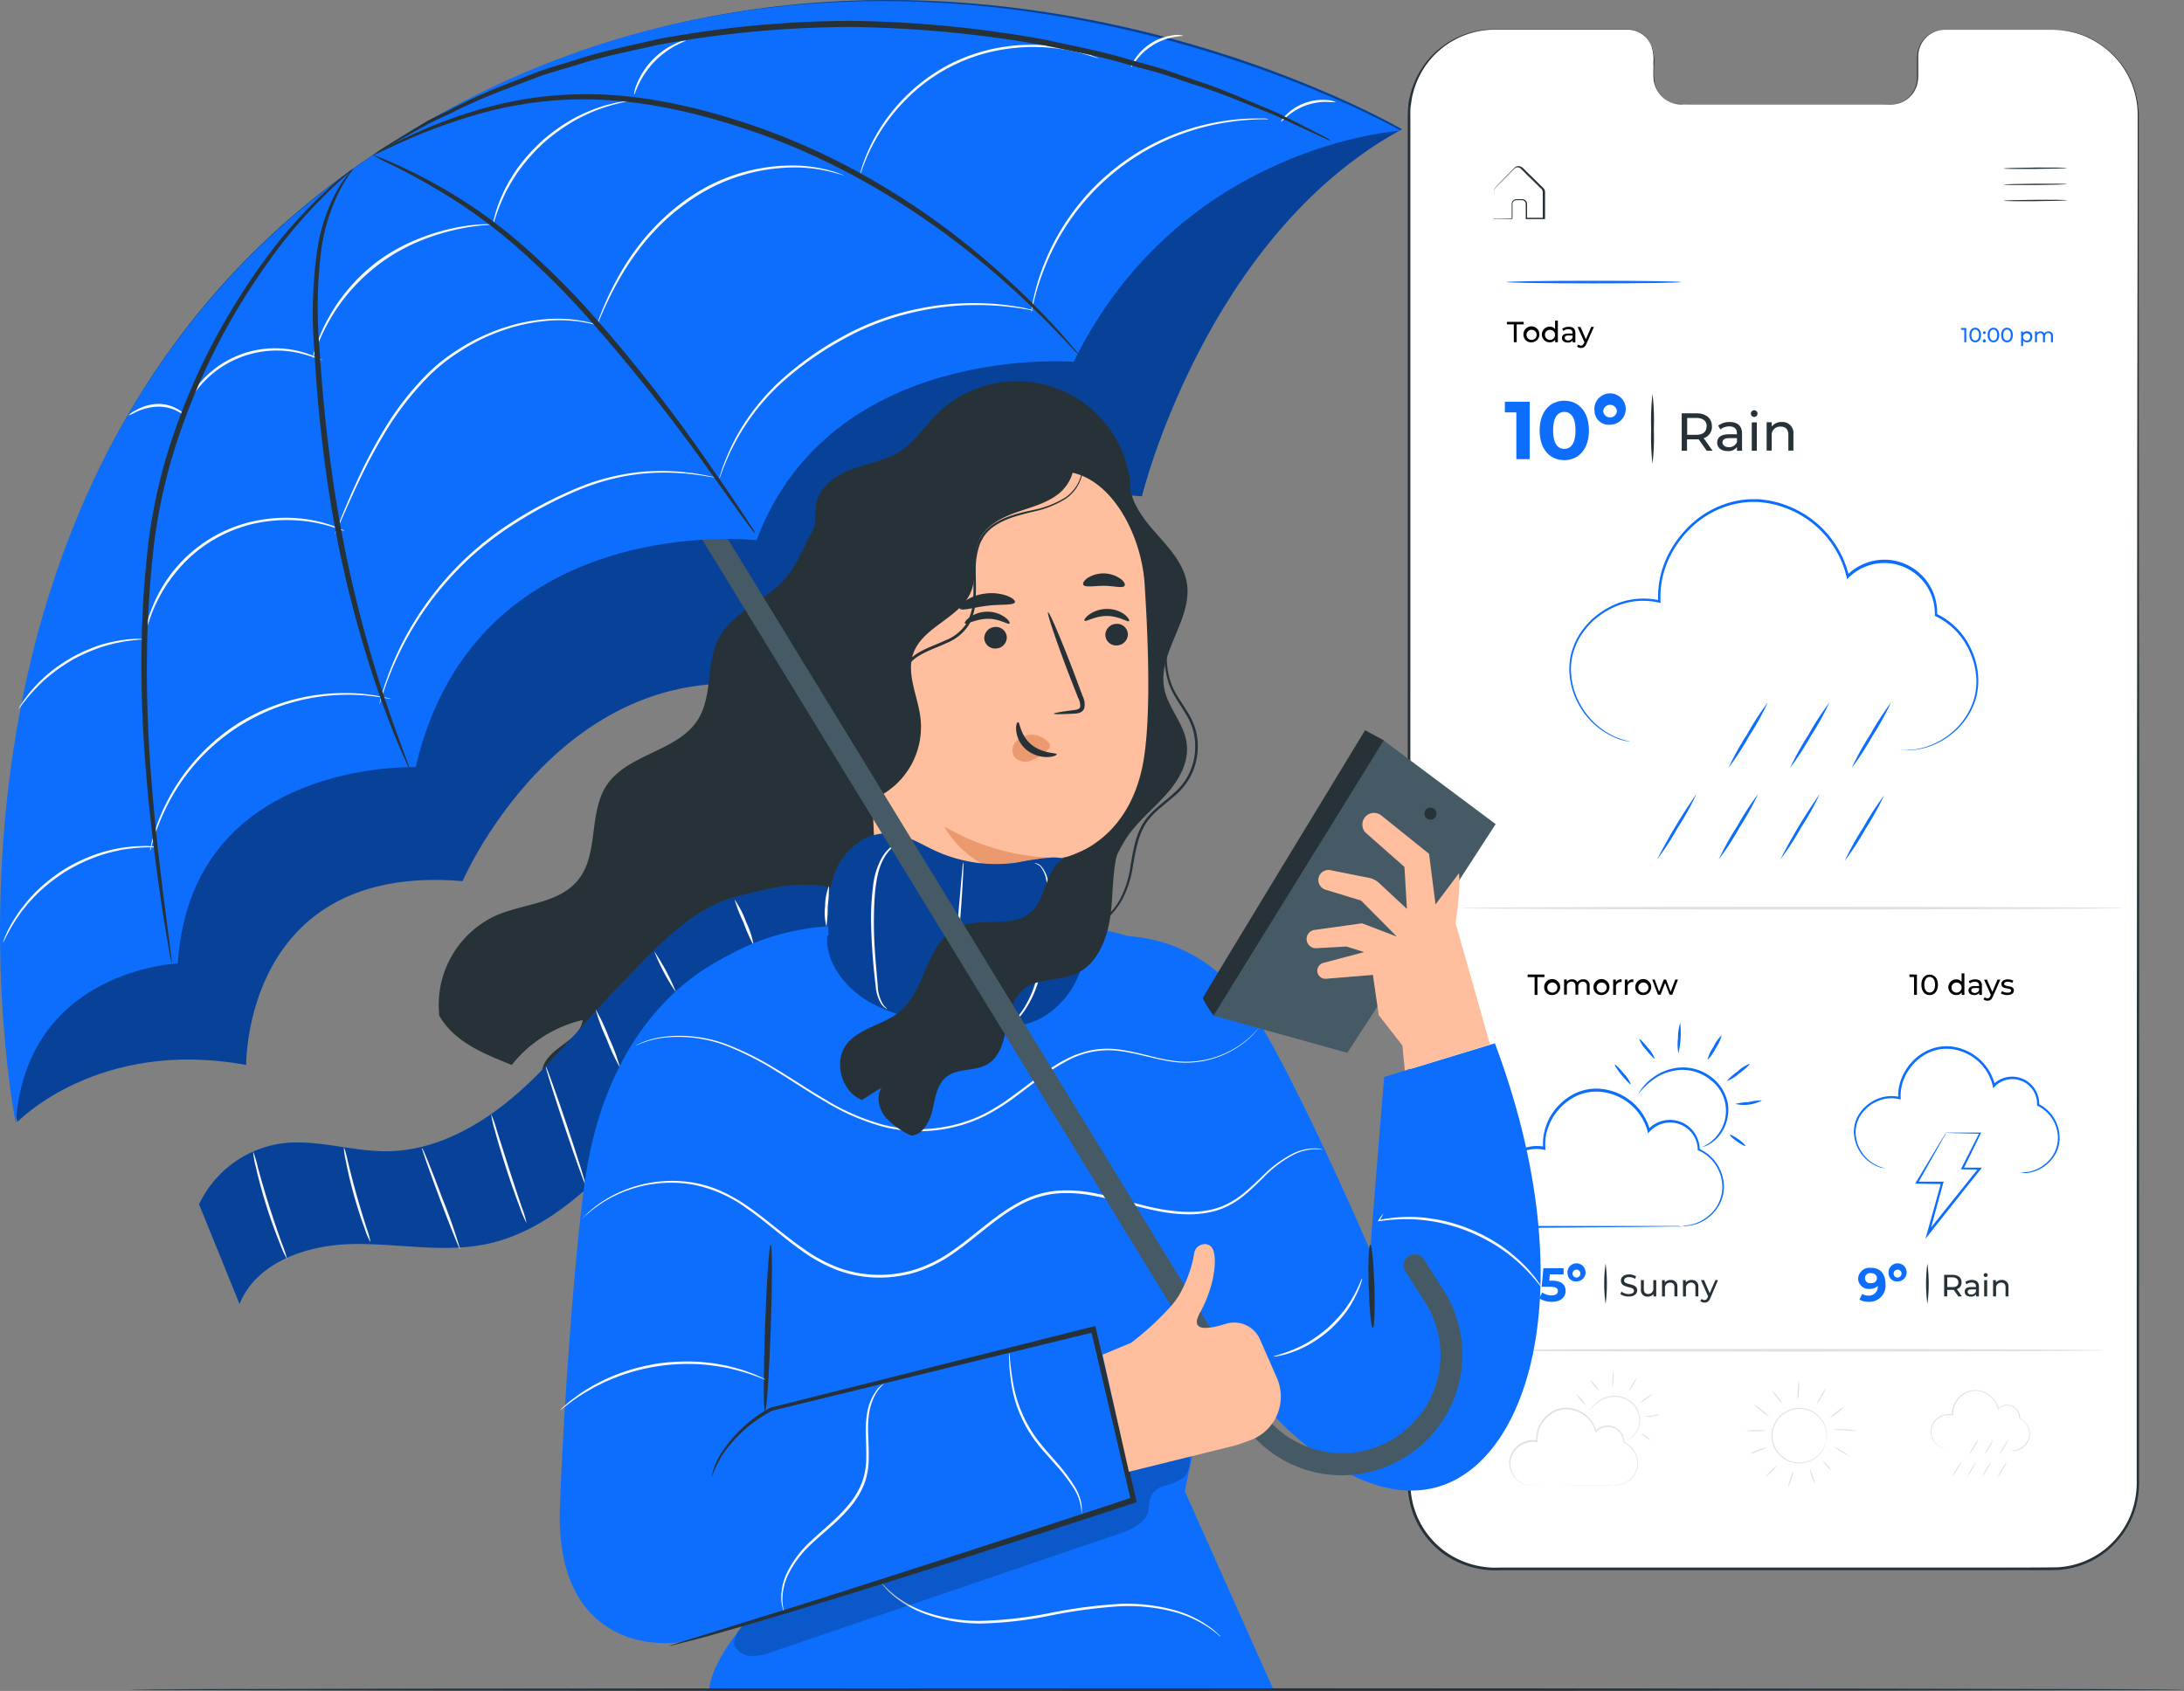 <svg xmlns="http://www.w3.org/2000/svg" viewBox="25.08 131.18 431.5 334.14"><rect x="25.08" y="131.18" width="431.5" height="334.14" fill="#808080" stroke="none"/><g id="freepik--Screen--inject-19"><path d="M430.7,137.07l-21.43,0a5.33,5.33,0,0,0-5.2,5.44v3.89a5.31,5.31,0,0,1-5.21,5.43l-41.76,0a5.32,5.32,0,0,1-5.2-5.44v-3.89a5.33,5.33,0,0,0-5.21-5.44H320.4a16.87,16.87,0,0,0-16.87,16.86l0,270.43a16.87,16.87,0,0,0,16.85,16.87l110.3.06a16.86,16.86,0,0,0,16.87-16.85l.05-270.44A16.85,16.85,0,0,0,430.7,137.07Z" style="fill:#fff"/><path d="M430.7,137.07h.58a13.32,13.32,0,0,1,1.71.13,15.82,15.82,0,0,1,6.32,2.19,17,17,0,0,1,7.06,8.15,17.42,17.42,0,0,1,1.27,6.85c0,2.49,0,5.14,0,7.94,0,22.47,0,55,.06,95.13s0,88,0,141.09v25.27a18.37,18.37,0,0,1-.64,5.15,17,17,0,0,1-2.16,4.75,18.16,18.16,0,0,1-3.52,3.91,17,17,0,0,1-9.75,3.78c-3.53.1-7,0-10.59.05H399.6l-44.06,0H321.61a17.89,17.89,0,0,1-11-3,17.24,17.24,0,0,1-6.69-9.24,18.46,18.46,0,0,1-.71-5.71v-5.69q0-11.34,0-22.54,0-22.4,0-44.08c0-28.9,0-56.78,0-83.33s0-51.79,0-75.4q0-17.71,0-34.18v-4.09c0-.67.05-1.36.09-2s.17-1.36.35-2a17.18,17.18,0,0,1,3.55-7.16,17.16,17.16,0,0,1,13.76-6.09l14.69,0h10.54a5.41,5.41,0,0,1,3.33.93,5.55,5.55,0,0,1,2.06,2.72,9,9,0,0,1,.35,3.33c0,1.09-.06,2.21.05,3.25a5.3,5.3,0,0,0,1.25,2.81,5,5,0,0,0,2.57,1.6,15.61,15.61,0,0,0,3.07.15h6.09l22.23,0,9.8,0c.78,0,1.56,0,2.3,0a5,5,0,0,0,2.06-.72,5.39,5.39,0,0,0,2.36-3.39,10,10,0,0,0,.13-2.05v-2a11.65,11.65,0,0,1,.09-2,5.58,5.58,0,0,1,.64-1.81,5.35,5.35,0,0,1,2.69-2.38,8.3,8.3,0,0,1,3.36-.36l10.93,0,6.73,0,2.29,0-2.29,0-6.73,0-10.93,0a8.39,8.39,0,0,0-3.29.36,5.16,5.16,0,0,0-2.6,2.31,5.59,5.59,0,0,0-.62,1.76,12.26,12.26,0,0,0-.08,1.93c0,.67,0,1.34,0,2a9.89,9.89,0,0,1-.14,2.09,5.52,5.52,0,0,1-2.44,3.53,5.23,5.23,0,0,1-2.15.76c-.78.07-1.53,0-2.32,0H357.45a6.13,6.13,0,0,1-1.59-.15,5.3,5.3,0,0,1-2.73-1.69,5.68,5.68,0,0,1-1.34-3c-.11-1.12,0-2.18-.05-3.29a8.87,8.87,0,0,0-.33-3.22,5.26,5.26,0,0,0-2-2.56,5.08,5.08,0,0,0-3.14-.86H321.09a16.74,16.74,0,0,0-13.47,6,16.84,16.84,0,0,0-3.46,7c-.17.64-.22,1.31-.34,2s-.08,1.33-.09,2v4.09q0,16.46,0,34.18c0,23.61,0,48.85,0,75.4V395.2q0,11.19,0,22.54v5.69a17.94,17.94,0,0,0,.69,5.56,16.68,16.68,0,0,0,6.49,9,17.23,17.23,0,0,0,10.69,2.95h33.93l44.06,0,21.48,0c3.53,0,7.09,0,10.56-.05a16.57,16.57,0,0,0,9.47-3.67,17.61,17.61,0,0,0,3.42-3.79,16.33,16.33,0,0,0,2.09-4.62,17.62,17.62,0,0,0,.63-5v-5.11q0-10.2,0-20.16c0-53.1.06-100.92.08-141.09s.08-72.66.11-95.13c0-2.8,0-5.45,0-7.94a17.3,17.3,0,0,0-1.23-6.79,16.83,16.83,0,0,0-7-8.12,15.9,15.9,0,0,0-6.28-2.22,12.64,12.64,0,0,0-1.7-.16Z" style="fill:#263238"/><path d="M433.41,164.37c0,.08-2.79.16-6.22.19s-6.23,0-6.23-.08,2.79-.16,6.22-.19S433.41,164.3,433.41,164.37Z" style="fill:#263238"/><path d="M433.44,167.56c0,.07-2.79.15-6.23.18s-6.22,0-6.22-.08,2.78-.15,6.22-.18S433.43,167.49,433.44,167.56Z" style="fill:#263238"/><path d="M433.46,170.74c0,.08-2.78.16-6.22.19s-6.23,0-6.23-.08,2.79-.16,6.23-.19S433.46,170.67,433.46,170.74Z" style="fill:#263238"/><path d="M320.19,174.38l.26,0,.72,0,2.66-.06-.08.07c0-.59,0-1.23,0-1.93,0-.36,0-.69,0-1.11a1,1,0,0,1,.9-.82c.42,0,.8,0,1.27,0a1,1,0,0,1,.87,1q0,1.35,0,2.82l-.12-.13,3.35,0-.13.13c0-1.35,0-2.75,0-4.18v-1.06a1.11,1.11,0,0,0-.48-.79l-1.46-1.45c-.48-.47-1-.94-1.42-1.39-.23-.23-.45-.46-.68-.68s-.42-.46-.69-.52a.91.91,0,0,0-.77.15c-.21.17-.42.41-.63.61l-1.2,1.21c-.76.79-1.55,1.51-2.12,2.19a2.4,2.4,0,0,0-.17,1.25v1.18c0,.73,0,1.36,0,1.9s0,.89,0,1.22,0,.43,0,.44a1.63,1.63,0,0,1,0-.4c0-.33,0-.72,0-1.2s0-1.19,0-1.92c0-.38,0-.78,0-1.2,0-.22,0-.44,0-.66a1.39,1.39,0,0,1,.18-.71c.62-.76,1.36-1.43,2.12-2.24l1.2-1.22c.21-.21.39-.42.64-.64a1.14,1.14,0,0,1,1-.19,1.83,1.83,0,0,1,.8.57l.69.68c.46.45.94.91,1.42,1.39l1.47,1.44a2.4,2.4,0,0,1,.37.4,1.16,1.16,0,0,1,.18.57c0,.35,0,.71,0,1.07,0,1.43,0,2.83,0,4.18v.13H330l-3.35,0h-.12v-.12c0-1,0-1.92,0-2.81a.81.81,0,0,0-.68-.82c-.38,0-.84,0-1.21,0a.84.84,0,0,0-.73.65c0,.34,0,.73,0,1.07v2h-.07l-2.71,0h-.93Z" style="fill:#263238"/><path d="M324.17,195.28H322.8v-.5h3.32v.5h-1.38v3.52h-.57Z"/><path d="M326.07,197.28a1.58,1.58,0,1,1,1.58,1.55A1.51,1.51,0,0,1,326.07,197.28Zm2.61,0a1,1,0,1,0-1,1.07A1,1,0,0,0,328.68,197.28Z"/><path d="M332.87,194.54v4.26h-.53v-.49a1.28,1.28,0,0,1-1.08.52,1.55,1.55,0,0,1,0-3.1,1.3,1.3,0,0,1,1.06.48v-1.67Zm-.55,2.74a1,1,0,1,0-1,1.07A1,1,0,0,0,332.32,197.28Z"/><path d="M336.33,197v1.84h-.52v-.41a1.14,1.14,0,0,1-1,.44c-.69,0-1.13-.37-1.13-.89s.32-.89,1.22-.89h.88v-.11c0-.47-.27-.74-.82-.74a1.53,1.53,0,0,0-1,.33l-.23-.41a2,2,0,0,1,1.26-.39C335.86,195.73,336.33,196.13,336.33,197Zm-.55.91v-.43h-.85c-.55,0-.7.21-.7.47s.25.5.67.5A.89.89,0,0,0,335.78,197.87Z"/><path d="M340,195.76l-1.48,3.34c-.27.64-.62.84-1.08.84a1.12,1.12,0,0,1-.78-.28l.23-.41a.8.8,0,0,0,.55.22c.26,0,.43-.12.58-.47l.1-.21-1.35-3h.58l1.06,2.43,1.05-2.43Z"/><path d="M413.56,196v2.82h-.39v-2.47h-.64V196Z" style="fill:#0D6EFD"/><path d="M414.18,197.39c0-.92.49-1.45,1.15-1.45s1.15.53,1.15,1.45-.49,1.44-1.15,1.44S414.18,198.31,414.18,197.39Zm1.9,0c0-.72-.31-1.09-.75-1.09s-.75.37-.75,1.09.31,1.08.75,1.08S416.08,198.11,416.08,197.39Z" style="fill:#0D6EFD"/><path d="M416.86,196.91a.27.27,0,1,1,.27.28A.26.26,0,0,1,416.86,196.91Zm0,1.63a.27.27,0,1,1,.53,0,.27.27,0,1,1-.53,0Z" style="fill:#0D6EFD"/><path d="M417.78,197.39c0-.92.49-1.45,1.15-1.45s1.15.53,1.15,1.45-.5,1.44-1.15,1.44S417.78,198.31,417.78,197.39Zm1.89,0c0-.72-.3-1.09-.74-1.09s-.75.37-.75,1.09.3,1.08.75,1.08S419.67,198.11,419.67,197.39Z" style="fill:#0D6EFD"/><path d="M420.46,197.39c0-.92.49-1.45,1.15-1.45s1.15.53,1.15,1.45-.49,1.44-1.15,1.44S420.46,198.31,420.46,197.39Zm1.9,0c0-.72-.31-1.09-.75-1.09s-.75.37-.75,1.09.31,1.08.75,1.08S422.36,198.11,422.36,197.39Z" style="fill:#0D6EFD"/><path d="M426.61,197.73a1,1,0,0,1-1.08,1.09.9.9,0,0,1-.74-.35v1.11h-.39v-2.92h.37V197a.9.9,0,0,1,.76-.36A1,1,0,0,1,426.61,197.73Zm-.39,0a.72.72,0,1,0-.72.75A.71.71,0,0,0,426.22,197.73Z" style="fill:#0D6EFD"/><path d="M430.69,197.57v1.23h-.39v-1.19c0-.42-.2-.62-.55-.62s-.64.24-.64.71v1.1h-.39v-1.19c0-.42-.2-.62-.55-.62s-.64.24-.64.71v1.1h-.39v-2.14h.38V197a.85.85,0,0,1,.73-.34.78.78,0,0,1,.74.4,1,1,0,0,1,.83-.4A.82.82,0,0,1,430.69,197.57Z" style="fill:#0D6EFD"/><path d="M400.48,279.41a21.55,21.55,0,0,0,2.79-.12,14.57,14.57,0,0,0,7.15-3.13A13.89,13.89,0,0,0,414,271.9a12.81,12.81,0,0,0,1.18-2.95,13.4,13.4,0,0,0,.39-3.39A14.74,14.74,0,0,0,415,262a15.82,15.82,0,0,0-1.52-3.54,13.87,13.87,0,0,0-6-5.52l-.13-.07v-.15a10,10,0,0,0-17-7.42l-.33.34-.1-.46a19.27,19.27,0,0,0-11.81-13.52,18.21,18.21,0,0,0-4.78-1.19,7.06,7.06,0,0,0-1.21-.1c-.41,0-.82,0-1.22,0a17.28,17.28,0,0,0-2.4.28,18.06,18.06,0,0,0-8.4,4,20.58,20.58,0,0,0-5.38,7.13,18.2,18.2,0,0,0-1.57,8.24l0,.31-.31-.07a13.82,13.82,0,0,0-9.29,1.1,16.38,16.38,0,0,0-3.68,2.48,15.87,15.87,0,0,0-2.65,3.25,13.53,13.53,0,0,0-1.46,3.66,12,12,0,0,0-.26,3.65,14.42,14.42,0,0,0,1.92,6.18,14.89,14.89,0,0,0,6.65,6.15,20,20,0,0,0,3.11,1l-.21,0-.62-.12a5.59,5.59,0,0,1-1-.25,9.35,9.35,0,0,1-1.34-.49,14.83,14.83,0,0,1-6.83-6.15,14.6,14.6,0,0,1-2-6.28,13,13,0,0,1,.24-3.76,14,14,0,0,1,1.49-3.77,15.87,15.87,0,0,1,2.71-3.36,17,17,0,0,1,3.76-2.57,14.29,14.29,0,0,1,9.59-1.16l-.28.24a18.62,18.62,0,0,1,1.59-8.47,21.2,21.2,0,0,1,5.49-7.32,18.61,18.61,0,0,1,8.64-4.16,17,17,0,0,1,2.47-.28c.42,0,.84,0,1.26,0a6.58,6.58,0,0,1,1.25.09,18.72,18.72,0,0,1,4.91,1.23A19.76,19.76,0,0,1,390.39,245l-.43-.12a10.43,10.43,0,0,1,17.84,7.79l-.13-.21a14.22,14.22,0,0,1,6.2,5.73,16.16,16.16,0,0,1,1.54,3.64,15,15,0,0,1,.53,3.7,14,14,0,0,1-.42,3.47,13.36,13.36,0,0,1-1.23,3,14.2,14.2,0,0,1-3.71,4.32,14.4,14.4,0,0,1-7.29,3.05,10.48,10.48,0,0,1-2.1.06C400.72,279.45,400.48,279.41,400.48,279.41Z" style="fill:#0D6EFD"/><path d="M374.35,270a56.5,56.5,0,0,1-3.66,6.6,56.38,56.38,0,0,1-4.11,6.33,52.32,52.32,0,0,1,3.66-6.6A52.25,52.25,0,0,1,374.35,270Z" style="fill:#0D6EFD"/><path d="M386.52,270a53.12,53.12,0,0,1-3.66,6.6,56.38,56.38,0,0,1-4.11,6.33,55.58,55.58,0,0,1,3.66-6.6A55.26,55.26,0,0,1,386.52,270Z" style="fill:#0D6EFD"/><path d="M398.7,270a56.5,56.5,0,0,1-3.66,6.6,56.38,56.38,0,0,1-4.11,6.33,52.32,52.32,0,0,1,3.66-6.6A55.26,55.26,0,0,1,398.7,270Z" style="fill:#0D6EFD"/><path d="M360.25,288.09a52.32,52.32,0,0,1-3.66,6.6,55.26,55.26,0,0,1-4.11,6.33,108.54,108.54,0,0,1,7.77-12.93Z" style="fill:#0D6EFD"/><path d="M372.43,288.09a55.58,55.58,0,0,1-3.66,6.6,55.26,55.26,0,0,1-4.11,6.33,53.12,53.12,0,0,1,3.66-6.6A53.25,53.25,0,0,1,372.43,288.09Z" style="fill:#0D6EFD"/><path d="M384.6,288.09a52.32,52.32,0,0,1-3.66,6.6,55.26,55.26,0,0,1-4.11,6.33,108.54,108.54,0,0,1,7.77-12.93Z" style="fill:#0D6EFD"/><path d="M397.32,288.37a56.5,56.5,0,0,1-3.66,6.6,56.38,56.38,0,0,1-4.11,6.33,53.12,53.12,0,0,1,3.66-6.6A56.38,56.38,0,0,1,397.32,288.37Z" style="fill:#0D6EFD"/><path d="M328.28,324.26H326.9v-.5h3.32v.5h-1.38v3.52h-.56Z"/><path d="M330.17,326.26a1.58,1.58,0,1,1,1.59,1.55A1.51,1.51,0,0,1,330.17,326.26Zm2.61,0a1,1,0,1,0-1,1.07A1,1,0,0,0,332.78,326.26Z"/><path d="M339.15,326v1.75h-.55v-1.69c0-.6-.29-.89-.79-.89s-.91.35-.91,1v1.57h-.55v-1.69c0-.6-.29-.89-.78-.89a.88.88,0,0,0-.92,1v1.57h-.55v-3h.53v.45a1.23,1.23,0,0,1,1.05-.48,1.12,1.12,0,0,1,1.05.56,1.39,1.39,0,0,1,1.18-.56A1.16,1.16,0,0,1,339.15,326Z"/><path d="M339.91,326.26a1.58,1.58,0,1,1,1.58,1.55A1.51,1.51,0,0,1,339.91,326.26Zm2.61,0a1,1,0,1,0-1,1.07A1,1,0,0,0,342.52,326.26Z"/><path d="M345.47,324.71v.53h-.12a.91.91,0,0,0-1,1v1.52h-.55v-3h.53v.51A1.14,1.14,0,0,1,345.47,324.71Z"/><path d="M347.79,324.71v.53h-.13a.9.9,0,0,0-1,1v1.52h-.56v-3h.53v.51A1.17,1.17,0,0,1,347.79,324.71Z"/><path d="M348.16,326.26a1.58,1.58,0,1,1,1.58,1.55A1.51,1.51,0,0,1,348.16,326.26Zm2.6,0a1,1,0,1,0-1,1.07A1,1,0,0,0,350.76,326.26Z"/><path d="M356.6,324.74l-1.13,3h-.53l-.88-2.31-.89,2.31h-.52l-1.14-3H352l.88,2.42.92-2.42h.46l.9,2.43.91-2.43Z"/><path d="M403.81,323.76v4h-.57v-3.52h-.9v-.5Z"/><path d="M404.69,325.77c0-1.31.7-2,1.64-2s1.64.74,1.64,2-.7,2.05-1.64,2.05S404.69,327.08,404.69,325.77Zm2.71,0c0-1-.44-1.54-1.07-1.54s-1.06.51-1.06,1.54.43,1.54,1.06,1.54S407.4,326.8,407.4,325.77Z"/><path d="M413.19,323.52v4.26h-.53v-.48a1.3,1.3,0,0,1-1.09.51,1.55,1.55,0,0,1,0-3.1,1.31,1.31,0,0,1,1.07.49v-1.68Zm-.55,2.74a1,1,0,1,0-1,1.07A1,1,0,0,0,412.64,326.26Z"/><path d="M416.65,325.94v1.84h-.53v-.4a1.13,1.13,0,0,1-1,.43c-.68,0-1.12-.37-1.12-.89s.32-.89,1.22-.89h.87v-.11c0-.47-.27-.74-.81-.74a1.53,1.53,0,0,0-1,.33l-.23-.41a2,2,0,0,1,1.25-.39C416.17,324.71,416.65,325.11,416.65,325.94Zm-.56.91v-.43h-.84c-.55,0-.7.22-.7.47s.25.5.67.5A.87.87,0,0,0,416.09,326.85Z"/><path d="M420.3,324.74l-1.47,3.34c-.27.64-.62.85-1.08.85a1.09,1.09,0,0,1-.78-.29l.23-.41a.8.8,0,0,0,.55.22c.26,0,.43-.12.57-.47l.1-.21-1.34-3h.57l1.07,2.43,1-2.43Z"/><path d="M420.4,327.46l.23-.44a2,2,0,0,0,1.07.32c.51,0,.72-.16.72-.42,0-.68-1.92-.09-1.92-1.3,0-.54.48-.91,1.27-.91a2.21,2.21,0,0,1,1.1.27l-.23.44a1.58,1.58,0,0,0-.88-.24c-.48,0-.72.18-.72.42,0,.71,1.93.13,1.93,1.31,0,.55-.5.9-1.31.9A2.2,2.2,0,0,1,420.4,327.46Z"/><path d="M357.22,373.55a2.15,2.15,0,0,1-.55,0l-1.59,0-6,.08-21.56.18h0a8.15,8.15,0,0,1-5.08-2.85,8.38,8.38,0,0,1-2-5.87c.27-4.45,5-8.27,9.84-7.3l-.32.27a10.84,10.84,0,0,1,.17-2.94,12.3,12.3,0,0,1,1-2.87,11.66,11.66,0,0,1,4.77-4.82,9.8,9.8,0,0,1,6.48-.94,11.14,11.14,0,0,1,8.69,8l-.4-.1a5.89,5.89,0,0,1,10.23,4l-.12-.18a8,8,0,0,1,3.64,3.17,8.37,8.37,0,0,1,1.26,4.14,7.31,7.31,0,0,1-.87,3.66,8.18,8.18,0,0,1-2,2.44,8,8,0,0,1-4,1.77,5,5,0,0,1-1.52,0s.53,0,1.51-.13a8.21,8.21,0,0,0,3.85-1.83,7.39,7.39,0,0,0,2.72-5.92,8.09,8.09,0,0,0-1.24-4,7.72,7.72,0,0,0-3.49-3l-.13-.05v-.14A5.46,5.46,0,0,0,351,354.8l-.3.33-.11-.44a10.67,10.67,0,0,0-8.32-7.62,9.25,9.25,0,0,0-6.15.9,11.15,11.15,0,0,0-4.55,4.6,11.89,11.89,0,0,0-1,2.73,10.16,10.16,0,0,0-.16,2.79l0,.35-.34-.07c-4.45-.92-9,2.7-9.23,6.83a7.81,7.81,0,0,0,1.91,5.53,7.59,7.59,0,0,0,4.76,2.71h21.54l6,0,1.58,0Z" style="fill:#0D6EFD"/><path d="M361.39,357.85c0-.05.43-.19,1.13-.63a7.64,7.64,0,0,0,2.4-2.49A7.63,7.63,0,0,0,363,344.55a8.88,8.88,0,0,0-5.82-1.95,10.23,10.23,0,0,0-4.88,1.51,14.11,14.11,0,0,0-3.5,3.25,1.2,1.2,0,0,1,.15-.31,6.25,6.25,0,0,1,.53-.81,10.43,10.43,0,0,1,2.63-2.44,10.18,10.18,0,0,1,5.05-1.68,9.21,9.21,0,0,1,6.16,2,8.41,8.41,0,0,1,3.21,5.63,8.26,8.26,0,0,1-1.28,5.16,7.27,7.27,0,0,1-2.6,2.46,4.54,4.54,0,0,1-.9.38C361.51,357.84,361.4,357.87,361.39,357.85Z" style="fill:#0D6EFD"/><path d="M357.05,333.33a18,18,0,0,1-.35,6,8.93,8.93,0,0,1-.09-3A9.21,9.21,0,0,1,357.05,333.33Z" style="fill:#0D6EFD"/><path d="M365.24,335.72a7.66,7.66,0,0,1-1.18,2.59,8,8,0,0,1-1.63,2.32,7.74,7.74,0,0,1,1.18-2.58A8.12,8.12,0,0,1,365.24,335.72Z" style="fill:#0D6EFD"/><path d="M370.79,341.38c.09.11-.84,1-2.06,1.9a7.9,7.9,0,0,1-2.39,1.5c-.08-.12.84-1,2.07-1.91A7.54,7.54,0,0,1,370.79,341.38Z" style="fill:#0D6EFD"/><path d="M373.21,348.62a7.39,7.39,0,0,1-5.27.7,12.54,12.54,0,0,1,2.63-.37A12.82,12.82,0,0,1,373.21,348.62Z" style="fill:#0D6EFD"/><path d="M369.93,357.61c-.08.11-.84-.28-1.69-.88s-1.47-1.18-1.38-1.3.84.27,1.68.87S370,357.49,369.93,357.61Z" style="fill:#0D6EFD"/><path d="M352,340.35c-.11.09-.88-.7-1.73-1.76a6.07,6.07,0,0,1-1.32-2.08c.12-.09.89.7,1.73,1.76A6.07,6.07,0,0,1,352,340.35Z" style="fill:#0D6EFD"/><path d="M347.29,345.44c-.11.09-.91-.7-1.77-1.76s-1.48-2-1.37-2.1.9.7,1.77,1.77A6.12,6.12,0,0,1,347.29,345.44Z" style="fill:#0D6EFD"/><path d="M424.19,362.89s.49,0,1.4-.1a7.34,7.34,0,0,0,3.54-1.58,6.63,6.63,0,0,0,2.54-5.26,7.15,7.15,0,0,0-4-6.25l-.13-.06v-.15a4.87,4.87,0,0,0-8.33-3.62l-.33.33-.1-.46a9.5,9.5,0,0,0-5.84-6.67,8.61,8.61,0,0,0-4.74-.52,9,9,0,0,0-4.16,2,10.33,10.33,0,0,0-2.66,3.53,9,9,0,0,0-.78,4.06v.32l-.3-.08a6.88,6.88,0,0,0-4.58.54,7.52,7.52,0,0,0-3.14,2.82,6.2,6.2,0,0,0-.86,3.61,7.15,7.15,0,0,0,.94,3.07,7.42,7.42,0,0,0,3.29,3.08,12.77,12.77,0,0,0,1.54.54,4.76,4.76,0,0,1-1.6-.41,7.58,7.58,0,0,1-4.5-6.25,6.43,6.43,0,0,1,.86-3.83,7.83,7.83,0,0,1,3.28-3,7.3,7.3,0,0,1,4.88-.6l-.29.24a9.42,9.42,0,0,1,.81-4.29,10.51,10.51,0,0,1,2.78-3.72,9.45,9.45,0,0,1,4.39-2.12,9.12,9.12,0,0,1,5,.54,10,10,0,0,1,6.15,7.06l-.43-.13a5.34,5.34,0,0,1,9.14,4l-.13-.21A7.52,7.52,0,0,1,432,356a6.52,6.52,0,0,1-.85,3.29,7.48,7.48,0,0,1-5.58,3.69A4.8,4.8,0,0,1,424.19,362.89Z" style="fill:#0D6EFD"/><path d="M409.58,355a4.93,4.93,0,0,1-.38.75l-1.12,2L404,365l-.18-.31,5,0h.3L409,365c-.83,3-1.74,6.39-2.71,9.93l-.45-.23,2.34-2.94,7.88-9.84.18.38-3.39-.05h-.36l.16-.32c1.35-2.65,2.54-5,3.52-6.93l.14.23-5-.13-1.34-.06a1.83,1.83,0,0,1-.47-.05,2.17,2.17,0,0,1,.43,0l1.32,0,5,0h.26l-.12.24c-.95,2-2.1,4.31-3.41,7l-.2-.32,3.39,0h.49l-.3.38-7.84,9.87L406.28,375l-.79,1,.34-1.22c1-3.54,1.92-6.88,2.76-9.91l.22.29-5-.08h-.35l.18-.3,4.33-7.2c.49-.8.89-1.45,1.2-1.94A5.38,5.38,0,0,1,409.58,355Z" style="fill:#0D6EFD"/><path d="M357.21,186.92c0,.14-7.71.26-17.22.26s-17.22-.12-17.22-.26,7.71-.26,17.22-.26S357.21,186.77,357.21,186.92Z" style="fill:#0D6EFD"/><path d="M344,424.69l-1.2,0-3.4,0-12.15.09h0a4.76,4.76,0,0,1-4-4.88,4.71,4.71,0,0,1,5.49-4.08l-.12.12a6,6,0,0,1,.67-3.26,6.5,6.5,0,0,1,2.67-2.7,5.42,5.42,0,0,1,3.63-.52,6.23,6.23,0,0,1,4.86,4.48l-.16,0a3.29,3.29,0,0,1,5.71,2.26l-.05-.07a4.63,4.63,0,0,1,2.74,4.09,4.26,4.26,0,0,1-1.61,3.42,4.52,4.52,0,0,1-2.23,1,2.8,2.8,0,0,1-.86,0,5.94,5.94,0,0,0,.85-.06,4.61,4.61,0,0,0,2.18-1,4.21,4.21,0,0,0,1.55-3.35,4.52,4.52,0,0,0-2.68-3.95l-.05,0v0a3.12,3.12,0,0,0-5.41-2.13l-.12.13,0-.17a6,6,0,0,0-4.72-4.33,5.19,5.19,0,0,0-3.49.51,6.33,6.33,0,0,0-2.59,2.61,5.75,5.75,0,0,0-.64,3.14v.14l-.14,0a4.5,4.5,0,0,0-5.25,3.89,4.57,4.57,0,0,0,3.8,4.68h15.54Z" style="fill:#e0e0e0"/><path d="M346.31,415.85a4.47,4.47,0,0,0,2.65-4.54,4.49,4.49,0,0,0-1.73-3,5,5,0,0,0-3.31-1.11,5.77,5.77,0,0,0-2.76.86,7.63,7.63,0,0,0-2,1.86,3.7,3.7,0,0,1,.4-.62,6.1,6.1,0,0,1,1.48-1.36,5.75,5.75,0,0,1,2.83-.93,5.15,5.15,0,0,1,3.45,1.13,4.68,4.68,0,0,1,1.79,3.14,4.6,4.6,0,0,1-.7,2.89,4.1,4.1,0,0,1-1.45,1.39A2.6,2.6,0,0,1,346.31,415.85Z" style="fill:#e0e0e0"/><path d="M343.86,402a13.15,13.15,0,0,1-.2,3.39,7.28,7.28,0,0,1,0-1.7A7.18,7.18,0,0,1,343.86,402Z" style="fill:#e0e0e0"/><path d="M348.48,403.37a6.37,6.37,0,0,1-.7,1.44,6.2,6.2,0,0,1-.89,1.33,13.31,13.31,0,0,1,1.59-2.77Z" style="fill:#e0e0e0"/><path d="M351.61,406.56a6.21,6.21,0,0,1-1.19,1,6.49,6.49,0,0,1-1.32.88,5.84,5.84,0,0,1,1.19-1A6.2,6.2,0,0,1,351.61,406.56Z" style="fill:#e0e0e0"/><path d="M353,410.64a3.41,3.41,0,0,1-1.45.44,3.56,3.56,0,0,1-1.52,0c0-.06.68-.06,1.49-.17A13.42,13.42,0,0,1,353,410.64Z" style="fill:#e0e0e0"/><path d="M351.12,415.71a2.9,2.9,0,0,1-.92-.53c-.48-.34-.84-.65-.81-.7a2.77,2.77,0,0,1,.93.53C350.8,415.35,351.16,415.66,351.12,415.71Z" style="fill:#e0e0e0"/><path d="M341,406a4.85,4.85,0,0,1-.94-1,4.49,4.49,0,0,1-.77-1.14,4.94,4.94,0,0,1,.94,1A4.44,4.44,0,0,1,341,406Z" style="fill:#e0e0e0"/><path d="M338.36,408.85a4.93,4.93,0,0,1-1-1,5.24,5.24,0,0,1-.81-1.15,4.53,4.53,0,0,1,1,1A4.43,4.43,0,0,1,338.36,408.85Z" style="fill:#e0e0e0"/><path d="M380.48,403.9a9.5,9.5,0,0,1,0,2,9,9,0,0,1-.22,2,9.53,9.53,0,0,1,0-2A9.84,9.84,0,0,1,380.48,403.9Z" style="fill:#e0e0e0"/><path d="M385.85,405.47a8.52,8.52,0,0,1-.83,1.66,8.12,8.12,0,0,1-1,1.55,8.52,8.52,0,0,1,.83-1.66A8.12,8.12,0,0,1,385.85,405.47Z" style="fill:#e0e0e0"/><path d="M389.49,409.17a8.47,8.47,0,0,1-1.39,1.2,9.3,9.3,0,0,1-1.52,1,7.54,7.54,0,0,1,1.39-1.2A8.43,8.43,0,0,1,389.49,409.17Z" style="fill:#e0e0e0"/><path d="M377.19,408.5a6.64,6.64,0,0,1-1.08-1.2,6.44,6.44,0,0,1-.92-1.32,6.36,6.36,0,0,1,1.08,1.19A5.76,5.76,0,0,1,377.19,408.5Z" style="fill:#e0e0e0"/><path d="M385.82,416.23a8.25,8.25,0,0,0,.13-1.32,5.41,5.41,0,0,0-1.18-3.32,5.31,5.31,0,1,0-2.11,8.2,5.45,5.45,0,0,0,2.64-2.34,8.77,8.77,0,0,0,.52-1.22,4.27,4.27,0,0,1-.45,1.26,5.47,5.47,0,0,1-9.88-.55,5.6,5.6,0,0,1-.23-3.42,5.54,5.54,0,0,1,4.81-4.1,5.47,5.47,0,0,1,4.81,2.08,5.36,5.36,0,0,1,1.15,3.41A4.29,4.29,0,0,1,385.82,416.23Z" style="fill:#e0e0e0"/><path d="M374.7,411.19a10.16,10.16,0,0,1-1.62-1.18,8.72,8.72,0,0,1-1.5-1.34,11.36,11.36,0,0,1,1.63,1.18A8.87,8.87,0,0,1,374.7,411.19Z" style="fill:#e0e0e0"/><path d="M374,413.85A11.71,11.71,0,0,1,372,414a11.2,11.2,0,0,1-2.06-.1,9.78,9.78,0,0,1,2.06-.11A10.24,10.24,0,0,1,374,413.85Z" style="fill:#e0e0e0"/><path d="M374.15,417.16a7.77,7.77,0,0,1-1.68.77,8.24,8.24,0,0,1-1.75.57,7.77,7.77,0,0,1,1.68-.77A8.77,8.77,0,0,1,374.15,417.16Z" style="fill:#e0e0e0"/><path d="M376.22,420.76a6.62,6.62,0,0,1-1.1,1.23,6.86,6.86,0,0,1-1.25,1.09,6.16,6.16,0,0,1,1.1-1.24A6.56,6.56,0,0,1,376.22,420.76Z" style="fill:#e0e0e0"/><path d="M379.43,421.84a7.39,7.39,0,0,1-.43,1.64,7,7,0,0,1-.63,1.58,7.39,7.39,0,0,1,.43-1.64A6.53,6.53,0,0,1,379.43,421.84Z" style="fill:#e0e0e0"/><path d="M383.65,424.38a5.3,5.3,0,0,1-.59-1.41,5.78,5.78,0,0,1-.39-1.47,5.3,5.3,0,0,1,.59,1.41A5.78,5.78,0,0,1,383.65,424.38Z" style="fill:#e0e0e0"/><path d="M387,421.83a4.45,4.45,0,0,1-1-.93,4.87,4.87,0,0,1-.81-1.07,8.48,8.48,0,0,1,1.78,2Z" style="fill:#e0e0e0"/><path d="M390.44,418.88a8.2,8.2,0,0,1-1.62-.86,7.84,7.84,0,0,1-1.52-1,8.2,8.2,0,0,1,1.62.86A7.84,7.84,0,0,1,390.44,418.88Z" style="fill:#e0e0e0"/><path d="M392,413.94a22.4,22.4,0,0,1-2.37-.11,23.46,23.46,0,0,1-2.37-.14,10.3,10.3,0,0,1,2.38-.06A9.61,9.61,0,0,1,392,413.94Z" style="fill:#e0e0e0"/><path d="M422.36,417.81s.24,0,.68-.05a3.47,3.47,0,0,0,1.71-.76,3.19,3.19,0,0,0,1.24-2.55,3.45,3.45,0,0,0-1.95-3l-.05,0v-.06a2.37,2.37,0,0,0-4.06-1.76l-.13.13,0-.18a4.6,4.6,0,0,0-2.84-3.24,4.16,4.16,0,0,0-4.32.72,4.63,4.63,0,0,0-1.67,3.68v.13l-.12,0a3.54,3.54,0,0,0-3.75,1.63,3.21,3.21,0,0,0,0,3.24,3.63,3.63,0,0,0,1.6,1.49,6.34,6.34,0,0,0,.75.26,2.46,2.46,0,0,1-.77-.21,3.52,3.52,0,0,1-1.67-1.48,3.29,3.29,0,0,1-.08-3.37,3.68,3.68,0,0,1,3.92-1.74l-.11.1a4.8,4.8,0,0,1,1.72-3.86,4.58,4.58,0,0,1,2.11-1,4.47,4.47,0,0,1,2.42.26,4.84,4.84,0,0,1,3,3.4l-.17-.05a2.56,2.56,0,0,1,4.38,1.91l-.06-.08a3.61,3.61,0,0,1,2,3.19,3.28,3.28,0,0,1-1.31,2.63,3.48,3.48,0,0,1-1.78.74A2.55,2.55,0,0,1,422.36,417.81Z" style="fill:#e0e0e0"/><path d="M416,415.52a8.52,8.52,0,0,1-.86,1.62,8.21,8.21,0,0,1-1,1.51A8.9,8.9,0,0,1,415,417,7.8,7.8,0,0,1,416,415.52Z" style="fill:#e0e0e0"/><path d="M419,415.52a8.11,8.11,0,0,1-.85,1.62,8.21,8.21,0,0,1-1,1.51,15.85,15.85,0,0,1,1.88-3.13Z" style="fill:#e0e0e0"/><path d="M421.93,415.52a8.11,8.11,0,0,1-.85,1.62,8.21,8.21,0,0,1-1,1.51,15.85,15.85,0,0,1,1.88-3.13Z" style="fill:#e0e0e0"/><path d="M412.62,419.91a8.11,8.11,0,0,1-.85,1.62,8.21,8.21,0,0,1-1,1.51,15.85,15.85,0,0,1,1.88-3.13Z" style="fill:#e0e0e0"/><path d="M415.57,419.91a8.11,8.11,0,0,1-.85,1.62,8.21,8.21,0,0,1-1,1.51,15.85,15.85,0,0,1,1.88-3.13Z" style="fill:#e0e0e0"/><path d="M418.52,419.91a8.11,8.11,0,0,1-.85,1.62,8.21,8.21,0,0,1-1,1.51,15.85,15.85,0,0,1,1.88-3.13Z" style="fill:#e0e0e0"/><path d="M421.6,420a8.2,8.2,0,0,1-.86,1.62,7.31,7.31,0,0,1-1,1.51,9,9,0,0,1,.86-1.61A8.09,8.09,0,0,1,421.6,420Z" style="fill:#e0e0e0"/><path d="M440.8,398c0,.15-27.48.26-61.37.26s-61.38-.11-61.38-.26,27.48-.26,61.38-.26S440.8,397.9,440.8,398Z" style="fill:#e0e0e0"/><path d="M327.3,210.56v11.35h-2.63v-9.24H322.4v-2.11Z" style="fill:#0D6EFD"/><path d="M329.27,216.23c0-3.74,2.08-5.87,4.87-5.87s4.87,2.13,4.87,5.87-2.06,5.88-4.87,5.88S329.27,220,329.27,216.23Zm7.09,0c0-2.57-.91-3.65-2.22-3.65s-2.21,1.08-2.21,3.65.91,3.65,2.21,3.65S336.36,218.81,336.36,216.23Z" style="fill:#0D6EFD"/><path d="M340.11,212.42a3.1,3.1,0,1,1,3.08,2.69A2.8,2.8,0,0,1,340.11,212.42Zm4.43,0a1.36,1.36,0,0,0-2.71,0,1.36,1.36,0,0,0,2.71,0Z" style="fill:#0D6EFD"/><path d="M362.28,220.25,360.69,218l-.47,0h-1.83v2.25h-1.05v-7.4h2.88c1.93,0,3.09,1,3.09,2.58a2.33,2.33,0,0,1-1.63,2.34l1.76,2.48Zm0-4.82c0-1.05-.71-1.66-2.06-1.66h-1.8v3.33h1.8C361.54,217.1,362.25,216.49,362.25,215.43Z" style="fill:#263238"/><path d="M369.26,216.87v3.38h-1v-.74a2.08,2.08,0,0,1-1.84.81c-1.27,0-2.07-.68-2.07-1.65S365,217,366.64,217h1.61v-.2c0-.86-.5-1.36-1.5-1.36a2.83,2.83,0,0,0-1.78.61l-.42-.76a3.68,3.68,0,0,1,2.31-.72C368.4,214.6,369.26,215.34,369.26,216.87Zm-1,1.67v-.78h-1.57c-1,0-1.29.39-1.29.87s.47.91,1.24.91A1.63,1.63,0,0,0,368.25,218.54Z" style="fill:#263238"/><path d="M371,212.92a.67.67,0,0,1,.69-.67.66.66,0,1,1-.69.67Zm.18,1.73h1v5.6h-1Z" style="fill:#263238"/><path d="M379.41,217v3.22h-1v-3.1c0-1.1-.55-1.64-1.51-1.64a1.66,1.66,0,0,0-1.78,1.86v2.88h-1v-5.6h1v.85a2.4,2.4,0,0,1,2-.9A2.17,2.17,0,0,1,379.41,217Z" style="fill:#263238"/><path d="M351.57,222.85a47.07,47.07,0,0,1-.26-6.93,47,47,0,0,1,.26-6.93,45.37,45.37,0,0,1,.26,6.93A45.48,45.48,0,0,1,351.57,222.85Z" style="fill:#263238"/><path d="M328.32,381.78v6.54h-1.51V383H325.5v-1.21Z" style="fill:#0D6EFD"/><path d="M334.4,386.26c0,1.16-.85,2.17-2.72,2.17a4.49,4.49,0,0,1-2.49-.7l.6-1.16a3.14,3.14,0,0,0,1.85.59c.76,0,1.23-.32,1.23-.85s-.34-.85-1.52-.85h-1.68l.34-3.68h4V383h-2.73l-.1,1.25h.53C333.63,384.24,334.4,385.1,334.4,386.26Z" style="fill:#0D6EFD"/><path d="M334.78,382.85a1.79,1.79,0,1,1,1.77,1.55A1.62,1.62,0,0,1,334.78,382.85Zm2.55,0a.78.78,0,0,0-1.56,0,.78.78,0,0,0,1.56,0Z" style="fill:#0D6EFD"/><path d="M345.22,386.88l.23-.48a2.16,2.16,0,0,0,1.4.49c.74,0,1.06-.28,1.06-.65,0-1-2.58-.39-2.58-2,0-.66.51-1.22,1.63-1.22a2.53,2.53,0,0,1,1.37.38l-.2.49a2.18,2.18,0,0,0-1.17-.35c-.73,0-1,.31-1,.68,0,1,2.58.39,2.58,1.95,0,.65-.52,1.21-1.65,1.21A2.56,2.56,0,0,1,345.22,386.88Z" style="fill:#263238"/><path d="M352.31,384.14v3.22h-.55v-.48a1.33,1.33,0,0,1-1.1.52,1.27,1.27,0,0,1-1.38-1.41v-1.85h.58v1.79c0,.63.32.95.87.95a1,1,0,0,0,1-1.07v-1.67Z" style="fill:#263238"/><path d="M356.49,385.51v1.85h-.59v-1.79c0-.63-.31-.94-.87-.94a1,1,0,0,0-1,1.07v1.66h-.58v-3.22H354v.48a1.39,1.39,0,0,1,1.16-.51A1.25,1.25,0,0,1,356.49,385.51Z" style="fill:#263238"/><path d="M360.63,385.51v1.85h-.58v-1.79c0-.63-.32-.94-.87-.94a1,1,0,0,0-1,1.07v1.66h-.59v-3.22h.56v.48a1.4,1.4,0,0,1,1.16-.51A1.25,1.25,0,0,1,360.63,385.51Z" style="fill:#263238"/><path d="M364.51,384.14,363,387.69c-.29.68-.66.89-1.15.89a1.18,1.18,0,0,1-.83-.3l.25-.43a.83.83,0,0,0,.58.23c.28,0,.45-.13.61-.5l.1-.22-1.42-3.22h.61l1.12,2.58,1.12-2.58Z" style="fill:#263238"/><path d="M342.3,388.86a29.62,29.62,0,0,1,0-8,30.75,30.75,0,0,1,0,8Z" style="fill:#263238"/><path d="M397.6,384.91a3.18,3.18,0,0,1-3.34,3.52,3.49,3.49,0,0,1-1.81-.45l.56-1.11a2.16,2.16,0,0,0,1.22.33,1.74,1.74,0,0,0,1.84-1.91,2.23,2.23,0,0,1-1.62.59,2.07,2.07,0,0,1-2.25-2,2.24,2.24,0,0,1,2.47-2.17C396.48,381.67,397.6,382.8,397.6,384.91Zm-1.69-1.14c0-.56-.42-1-1.14-1a1,1,0,1,0,0,1.95A1,1,0,0,0,395.91,383.77Z" style="fill:#0D6EFD"/><path d="M398.22,382.85A1.79,1.79,0,1,1,400,384.4,1.62,1.62,0,0,1,398.22,382.85Zm2.55,0a.78.78,0,0,0-1.56,0,.78.78,0,0,0,1.56,0Z" style="fill:#0D6EFD"/><path d="M412,387.36l-.92-1.3H409.8v1.29h-.61V383.1h1.67c1.1,0,1.77.56,1.77,1.49a1.34,1.34,0,0,1-.93,1.34l1,1.43Zm0-2.77c0-.61-.41-1-1.19-1h-1v1.92h1C411.62,385.55,412,385.2,412,384.59Z" style="fill:#263238"/><path d="M416.06,385.42v1.94h-.55v-.42a1.22,1.22,0,0,1-1.06.46c-.73,0-1.2-.39-1.2-.95s.34-.94,1.3-.94h.93v-.12c0-.49-.29-.78-.87-.78a1.65,1.65,0,0,0-1,.35l-.24-.44a2.11,2.11,0,0,1,1.33-.41C415.56,384.11,416.06,384.53,416.06,385.42Zm-.58,1v-.45h-.9c-.58,0-.75.22-.75.5s.27.52.71.52A1,1,0,0,0,415.48,386.38Z" style="fill:#263238"/><path d="M417,383.14a.38.38,0,0,1,.4-.38.37.37,0,0,1,.39.37.38.38,0,0,1-.39.39A.38.38,0,0,1,417,383.14Zm.1,1h.59v3.22h-.59Z" style="fill:#263238"/><path d="M421.9,385.51v1.85h-.58v-1.79c0-.63-.32-.94-.87-.94a1,1,0,0,0-1,1.07v1.66h-.59v-3.22h.56v.48a1.4,1.4,0,0,1,1.16-.51A1.25,1.25,0,0,1,421.9,385.51Z" style="fill:#263238"/><path d="M405.88,388.86a30.75,30.75,0,0,1,0-8,30.75,30.75,0,0,1,0,8Z" style="fill:#263238"/><path d="M444.54,310.63c0,.14-29.28.26-65.39.26s-65.4-.12-65.4-.26,29.28-.26,65.4-.26S444.54,310.49,444.54,310.63Z" style="fill:#e0e0e0"/></g><g id="freepik--Character--inject-19"><path d="M302.07,156.72S200,97,101.26,160.19,28.5,352.9,28.5,352.9s15.91-16.68,45.22-11.28c0,0-.54-40,42.75-36.33,0,0,21.74-50.47,68.69-36.64,0,0,8.76-45.12,65.53-39.39C250.69,229.26,263.24,177.81,302.07,156.72Z" style="fill:#0D6EFD"/><g style="opacity:0.4"><path d="M302.07,156.72S200,97,101.26,160.19,28.5,352.9,28.5,352.9s15.91-16.68,45.22-11.28c0,0-.54-40,42.75-36.33,0,0,21.74-50.47,68.69-36.64,0,0,8.76-45.12,65.53-39.39C250.69,229.26,263.24,177.81,302.07,156.72Z"/></g><path d="M111.87,331.82a19.42,19.42,0,0,1,11.3-19.77c5.48-2.34,12.41-2.35,16.14-7,4.13-5.12,2-13.18,5.61-18.67,4.15-6.28,14.06-6.66,18.05-13,3-4.79,1.53-11.31,4.23-16.26,2.81-5.18,9.27-7.2,13.09-11.7,4.23-5,5.25-13,11.2-15.73,3.39-1.56,7.49-.77,10.72,1.12s5.74,4.74,8.21,7.55l29.64,33.79a8.75,8.75,0,0,1,2,3.1c1,3.3-2,6.32-4.36,8.82A38.61,38.61,0,0,0,227.35,307c-.47,5.33-.19,11.58-4.34,15-3.22,2.62-8.2,2.53-11,5.6-4,4.41-.75,11.51-1.82,17.39-1,5.5-5.81,9.5-10.81,12s-10.5,4-15.13,7.12-8.35,8.58-7.18,14a108,108,0,0,1-27.23-18.8q3.57-5.19,7.15-10.39l-12.66,7.92c-1.67-3-5-4.47-7.77-6.44s-5.29-5.33-4.15-8.53c1.39-3.86,7.28-5.06,7.78-9.12a25.14,25.14,0,0,0-14,8.87c-5.65-2.28-11.33-4.51-14.36-9.8" style="fill:#263238"/><path d="M198.41,311.28c-9.89-7.81-18.45-5.24-27.75-2.92s-16.83,11.11-23.53,18-12.58,14.53-19.78,20.86-16.14,11.35-25.73,11.46c-7.06.08-14.08-2.5-21.08-1.52a21.39,21.39,0,0,0-16.13,12l8,19.69c3.31-8.26,13.3-11.65,22.19-11.84s17.91,1.8,26.61,0c10.45-2.2,19-9.6,26.28-17.42s13.91-16.46,22.78-22.42,20.81-8.8,30.27-3.83" style="fill:#0D6EFD"/><g style="opacity:0.4"><path d="M198.41,311.28c-9.89-7.81-18.45-5.24-27.75-2.92s-16.83,11.11-23.53,18-12.58,14.53-19.78,20.86-16.14,11.35-25.73,11.46c-7.06.08-14.08-2.5-21.08-1.52a21.39,21.39,0,0,0-16.13,12l8,19.69c3.31-8.26,13.3-11.65,22.19-11.84s17.91,1.8,26.61,0c10.45-2.2,19-9.6,26.28-17.42s13.91-16.46,22.78-22.42,20.81-8.8,30.27-3.83"/></g><path d="M81.8,380a17.39,17.39,0,0,1-1.38-3c-.77-1.87-1.75-4.49-2.68-7.44s-1.63-5.65-2.08-7.63a19.44,19.44,0,0,1-.58-3.22,21.17,21.17,0,0,1,.94,3.13c.54,2,1.29,4.63,2.22,7.57s1.85,5.56,2.52,7.46A23.94,23.94,0,0,1,81.8,380Z" style="fill:#fafafa"/><path d="M98.29,376.66A13.56,13.56,0,0,1,97.15,374c-.62-1.66-1.4-4-2.13-6.59s-1.27-5-1.6-6.74a14.55,14.55,0,0,1-.41-2.84,16.51,16.51,0,0,1,.77,2.76c.42,1.72,1,4.09,1.74,6.68s1.45,4.93,2,6.62A18.18,18.18,0,0,1,98.29,376.66Z" style="fill:#fafafa"/><path d="M116,378.06c-.13.05-1.94-4.4-4-9.93s-3.67-10.05-3.54-10.1,1.94,4.39,4,9.92A106.88,106.88,0,0,1,116,378.06Z" style="fill:#fafafa"/><path d="M129.12,372.86a18.71,18.71,0,0,1-1.31-3.05c-.74-1.92-1.7-4.58-2.66-7.56s-1.77-5.7-2.3-7.68a19,19,0,0,1-.73-3.23,22.46,22.46,0,0,1,1.09,3.13c.67,2.09,1.5,4.72,2.43,7.62s1.82,5.51,2.51,7.59A22.15,22.15,0,0,1,129.12,372.86Z" style="fill:#fafafa"/><path d="M140.75,365.27c-.14.05-2-5.14-4.16-11.57s-3.8-11.7-3.67-11.75,2,5.14,4.16,11.58S140.88,365.23,140.75,365.27Z" style="fill:#fafafa"/><path d="M147.59,342.17a39.18,39.18,0,0,1-2.66-5.68,38.3,38.3,0,0,1-2.19-5.88,37.39,37.39,0,0,1,2.67,5.68A36.38,36.38,0,0,1,147.59,342.17Z" style="fill:#fafafa"/><path d="M158.65,327.29a40.21,40.21,0,0,1-4.3-8.09,40.94,40.94,0,0,1,4.3,8.09Z" style="fill:#fafafa"/><path d="M174,318.05a32.76,32.76,0,0,1-2-4.51,32.93,32.93,0,0,1-1.79-4.6,18.86,18.86,0,0,1,2.27,4.4A18,18,0,0,1,174,318.05Z" style="fill:#fafafa"/><path d="M188.36,314.3a11.06,11.06,0,0,1-.26-4.09,11.27,11.27,0,0,1,.76-4,28.82,28.82,0,0,1-.24,4.06A30.31,30.31,0,0,1,188.36,314.3Z" style="fill:#fafafa"/><path d="M176.64,408.91l-14.91-84a46.5,46.5,0,0,1,29.32-10.75l49.15.42a40.9,40.9,0,0,1,7.65,1.56c6,.43,17.29,2.7,25.8,16.68,9,14.86,22.13,45.44,22.13,45.44L298.54,344l21.89-6.66c18.18,48.49,6.51,85.17-13.63,88.17-16.75,2.49-32.86-17.78-32.86-17.78l-8.13-14L264,402.94l-4.84,22.89,17.52,39.23c-6.14,0-10.24.26-17.79,0H165.2c.7-7.08,9.66-16,9.66-16,6.47-11,4.8-27.57,1.78-40.16" style="fill:#0D6EFD"/><path d="M266.29,454.64a3.91,3.91,0,0,1-.57-.45,18.64,18.64,0,0,0-1.63-1.26,22.93,22.93,0,0,0-6.83-3.17,36,36,0,0,0-11.1-1.16,104.49,104.49,0,0,0-13.65,1.84A76.7,76.7,0,0,1,218.74,452a32.12,32.12,0,0,1-11.13-2,20.75,20.75,0,0,1-6.52-3.94,14.63,14.63,0,0,1-1.43-1.51,4.2,4.2,0,0,1-.44-.57,4.32,4.32,0,0,1,.52.5,18.25,18.25,0,0,0,1.49,1.43,21.25,21.25,0,0,0,6.51,3.74,32.3,32.3,0,0,0,11,1.83,80.25,80.25,0,0,0,13.68-1.54,100.81,100.81,0,0,1,13.72-1.81,35.08,35.08,0,0,1,11.23,1.29,21.74,21.74,0,0,1,6.84,3.36,16.33,16.33,0,0,1,1.58,1.34A3.27,3.27,0,0,1,266.29,454.64Z" style="fill:#fafafa"/><path d="M296.32,393.62c-.32,0-.69-3.68-.83-8.23s0-8.25.31-8.26.69,3.67.83,8.23S296.63,393.61,296.32,393.62Z" style="fill:#263238"/><g style="opacity:0.2"><path d="M172.05,452.13c-.36.11-2.36,3-1.81,4.29a3.81,3.81,0,0,0,3.39,2,11.21,11.21,0,0,0,4.06-.84l47-16,21.51-7.33c2.46-.84,5.29-2.09,5.79-4.64a17.75,17.75,0,0,1,.32-2.43,4.44,4.44,0,0,1,2.9-2.41,13.09,13.09,0,0,0,3.59-1.49c1-.78,1.79-3.28,1.1-4.38.09.19-7.77,1.13-11.73,3.12.27,1.57,1.31,5.57,1.31,5.57s-4.2,1.12-5.72,1.73c-24.88,10-46.81,14.3-71.67,22.78"/></g><polygon points="298.43 277.48 264.86 331.88 291.28 339.23 320.58 294.03 298.43 277.48" style="fill:#455a64"/><path d="M296.33,323.83l1.15,7.95,4.68,6,.47,4.94,16.84-5.13-6.8-24s1.09-7,.65-9.84l-4.62,6.15-1.28-10-9.49-7.63a2.31,2.31,0,0,0-3.25.5h0a2.3,2.3,0,0,0,.26,3l7.62,6.72.49,8.3-5.51-5.13a4,4,0,0,0-1.94-1l-7.66-1.53a2,2,0,0,0-2.38,1.76h0A2,2,0,0,0,287,307l7,2.14,7.05,7.11-6.88-2.62-9.37,1.31a1.82,1.82,0,0,0-1.57,1.8h0a1.82,1.82,0,0,0,1.92,1.81l5.95-.33,3.5,1.1-8.06,2.13a1.63,1.63,0,0,0-1.2,1.65h0A1.62,1.62,0,0,0,287,324.6Z" style="fill:#ffbe9d"/><path d="M264.86,331.88s-2.26-3.06-2.08-3.58,32-52.82,32-52.82l3.7,2Z" style="fill:#263238"/><path d="M306.83,291.15a1.19,1.19,0,1,1-.06.07" style="fill:#263238"/><path d="M171.14,319.2s-25,7.6-30.44,45c-1.88,12.94-4.17,42.72-5,64.83-.52,14.5,4.86,22.66,13.63,25.71a23.07,23.07,0,0,0,14.28,0l85.6-26.63-7.44-35.86-64.35,17.35,1.61-26.56Z" style="fill:#0D6EFD"/><path d="M165.67,423.13a13.32,13.32,0,0,1,1.72-4.5,26.67,26.67,0,0,1,9.92-9.29l0,0h0l63.63-16,.55-.13.13.54c1.71,7.3,3.51,14.95,5.36,22.81l2.57,10.95.12.51-.49.16c-25.72,8.46-48.66,15.72-65.2,20.73-8.27,2.51-15,4.45-19.57,5.73L159.16,456l-1.38.34a2,2,0,0,1-.48.09s.14-.09.45-.19l1.36-.44,5.26-1.62,19.45-6.05c16.48-5.21,39.37-12.59,65.07-21.09l-.37.67-2.57-11L240.61,394l.67.41-63.75,15.56.07,0a27,27,0,0,0-9.92,8.9A26.52,26.52,0,0,0,165.67,423.13Z" style="fill:#263238"/><path d="M177.36,377.13c.31,0,.31,7.42,0,16.55s-.83,16.52-1.14,16.51-.31-7.42,0-16.55S177.05,377.12,177.36,377.13Z" style="fill:#263238"/><path d="M286.59,358.39a12.6,12.6,0,0,0-1.64-.13,10.14,10.14,0,0,0-4.5,1.2,23.23,23.23,0,0,0-5.87,4.54c-1.05,1-2.16,2.13-3.44,3.19a16.13,16.13,0,0,1-4.49,2.77c-3.48,1.41-7.71,1.44-12,.69s-8.68-2.28-13.44-3.16a26.88,26.88,0,0,0-7.36-.47,18.91,18.91,0,0,0-7.28,2.28c-4.65,2.48-8.56,6.41-13.21,9.61a26.8,26.8,0,0,1-7.48,3.71,24.72,24.72,0,0,1-8.06,1,23.74,23.74,0,0,1-7.67-1.59,30.91,30.91,0,0,1-6.57-3.63c-4-2.82-7.4-6-10.94-8.42a26.49,26.49,0,0,0-10.85-4.75,25.36,25.36,0,0,0-16.69,3,27,27,0,0,0-5.07,3.84s.09-.11.29-.31l.87-.87c.39-.37.92-.79,1.53-1.3a25.33,25.33,0,0,1,2.27-1.53,24.87,24.87,0,0,1,6.95-2.82,25.16,25.16,0,0,1,9.91-.4,23.36,23.36,0,0,1,5.57,1.65,32.3,32.3,0,0,1,5.46,3.11c3.58,2.46,7,5.6,11,8.37a30.1,30.1,0,0,0,6.48,3.56,23.33,23.33,0,0,0,7.51,1.55,24.19,24.19,0,0,0,7.89-1,26.51,26.51,0,0,0,7.34-3.65c4.59-3.16,8.52-7.1,13.26-9.63a19.46,19.46,0,0,1,7.48-2.32,27.76,27.76,0,0,1,7.49.48c4.81.91,9.17,2.5,13.42,3.21s8.36.75,11.75-.61,5.75-3.85,7.86-5.82a23.45,23.45,0,0,1,6-4.52,10,10,0,0,1,4.59-1.11A5.74,5.74,0,0,1,286.59,358.39Z" style="fill:#fafafa"/><path d="M273.73,334.36a1.51,1.51,0,0,1-.21.28c-.15.17-.35.45-.66.76a16.84,16.84,0,0,1-3,2.54,18.71,18.71,0,0,1-13.79,2.94c-3-.46-6.18-1.54-9.69-2A16.94,16.94,0,0,0,235.58,341c-3.51,1.88-6.72,4.61-10.25,7.18a40.16,40.16,0,0,1-5.68,3.53,28.79,28.79,0,0,1-6.5,2.28,29.2,29.2,0,0,1-13.48-.13,44.72,44.72,0,0,1-11.56-5c-3.47-2-6.62-4.17-9.65-6a60.09,60.09,0,0,0-8.75-4.57,26.61,26.61,0,0,0-14-2,19.37,19.37,0,0,0-3.76,1c-.42.14-.72.29-.94.37a2.77,2.77,0,0,1-.32.12,1.2,1.2,0,0,1,.3-.17c.21-.09.51-.26.93-.42a17.69,17.69,0,0,1,3.76-1.06,26.43,26.43,0,0,1,14.12,1.88,59.9,59.9,0,0,1,8.83,4.54c3.06,1.84,6.22,4,9.67,6a44.1,44.1,0,0,0,11.44,4.93,28.62,28.62,0,0,0,13.25.12,29,29,0,0,0,6.39-2.23,39,39,0,0,0,5.6-3.49c3.51-2.54,6.75-5.28,10.33-7.19a19.17,19.17,0,0,1,5.54-2,18.08,18.08,0,0,1,2.82-.28,19,19,0,0,1,2.74.19c3.56.5,6.72,1.6,9.69,2.08a18.72,18.72,0,0,0,8-.28,19.14,19.14,0,0,0,5.58-2.47,18.43,18.43,0,0,0,3-2.44c.33-.3.54-.57.7-.73S273.72,334.35,273.73,334.36Z" style="fill:#fafafa"/><path d="M176.32,403.81c0,.12-2.23-1-6-1.95l-1.49-.36c-.52-.12-1.07-.18-1.63-.28a35,35,0,0,0-3.64-.43,39.35,39.35,0,0,0-16.46,2.44c-1.19.49-2.34.92-3.35,1.46-.51.26-1,.48-1.49.75l-1.32.77c-3.34,2-5.11,3.72-5.19,3.62a10.78,10.78,0,0,1,1.25-1.17,13.87,13.87,0,0,1,1.56-1.25,23.49,23.49,0,0,1,2.19-1.51l1.32-.81c.46-.28,1-.51,1.48-.78a35.6,35.6,0,0,1,3.38-1.53,41,41,0,0,1,8.2-2.17,41.59,41.59,0,0,1,8.47-.3c1.3.14,2.53.24,3.67.48.57.11,1.13.19,1.65.32l1.5.39a24.53,24.53,0,0,1,2.53.81,14.85,14.85,0,0,1,1.86.75A10.33,10.33,0,0,1,176.32,403.81Z" style="fill:#fafafa"/><path d="M199.77,404.55a11.56,11.56,0,0,0-1.33,1.52,11,11,0,0,0-1.73,5.15c-.3,2.31.08,5.09,0,8.22a14.48,14.48,0,0,1-.83,4.86,16.05,16.05,0,0,1-2.7,4.55c-2.31,2.82-5.07,4.89-7.32,7a21.11,21.11,0,0,0-5,6.37,11.39,11.39,0,0,0-1.19,5.3c.06,1.3.31,2,.25,2a2.07,2.07,0,0,1-.18-.5,8.24,8.24,0,0,1-.28-1.5,11.16,11.16,0,0,1,1.07-5.47,20.79,20.79,0,0,1,5-6.56c2.25-2.15,5-4.23,7.24-7a15.68,15.68,0,0,0,2.62-4.4,14.33,14.33,0,0,0,.84-4.69c.06-3.07-.28-5.89.07-8.26a10.78,10.78,0,0,1,1.94-5.22A4.8,4.8,0,0,1,199.77,404.55Z" style="fill:#fafafa"/><path d="M238.81,430.38s-.05-.51-.18-1.4a9.43,9.43,0,0,0-1.31-3.54,36.09,36.09,0,0,0-3.42-4.52c-1.4-1.62-3.06-3.32-4.54-5.35a25.36,25.36,0,0,1-4.58-11.83,34.7,34.7,0,0,1-.32-3.86,6.43,6.43,0,0,1,0-1.41,8.7,8.7,0,0,1,.17,1.4c.09.91.22,2.21.48,3.81a26.32,26.32,0,0,0,4.64,11.58c1.45,2,3.09,3.7,4.48,5.35a32.33,32.33,0,0,1,3.38,4.65,8.82,8.82,0,0,1,1.19,3.69,8.37,8.37,0,0,1,0,1.06C238.85,430.25,238.83,430.38,238.81,430.38Z" style="fill:#fafafa"/><path d="M294.2,383.81a3.13,3.13,0,0,1-.23.94,9.16,9.16,0,0,1-.39,1.07c-.18.4-.35.88-.62,1.37a21.6,21.6,0,0,1-2,3.34,25,25,0,0,1-3.25,3.52,25.33,25.33,0,0,1-3.92,2.78,21.82,21.82,0,0,1-3.57,1.61,15.39,15.39,0,0,1-2.54.68,3.77,3.77,0,0,1-1,.12c0-.1,1.33-.35,3.38-1.15a25.42,25.42,0,0,0,3.46-1.67,27.77,27.77,0,0,0,3.81-2.76,28,28,0,0,0,3.21-3.42,25,25,0,0,0,2.11-3.22C293.68,385.09,294.11,383.78,294.2,383.81Z" style="fill:#fafafa"/><path d="M329.68,385.59c-.09.07-1.27-1.75-3.75-4.15a32.68,32.68,0,0,0-4.72-3.78,34.63,34.63,0,0,0-6.58-3.36,33.85,33.85,0,0,0-10.24-2.18,35.94,35.94,0,0,0-6.87.39l-.24,0,.13-.19a8.22,8.22,0,0,1,1-1.32,11,11,0,0,1-.83,1.43l-.11-.16a30.25,30.25,0,0,1,6.93-.61,32.34,32.34,0,0,1,10.4,2.13,33.92,33.92,0,0,1,6.67,3.44,31,31,0,0,1,4.71,3.92,19.62,19.62,0,0,1,1.58,1.74l.62.74.47.66A8.06,8.06,0,0,1,329.68,385.59Z" style="fill:#fafafa"/><path d="M248.29,225.74c-.29,4,2.37,7.64,5.06,10.67s5.68,6.18,6.26,10.19c1,7.1-5.93,13.69-4.49,20.72.77,3.77,3.85,6.8,4.4,10.6s-1.44,7.29-3.89,10.09-5.42,5.14-7.58,8.16c-2.28,3.19-3.54,7-5.17,10.53s-3.84,7.1-7.28,9c-5.18,2.81-12.43,1.48-16.4,5.84-3.84,4.2-2.63,11.89-7.36,15.06" style="fill:#263238"/><path d="M186.24,231.91c-.1-3.66,3.28-6.49,6.69-7.83s7.2-1.85,10.24-3.89c2.69-1.81,4.5-4.64,6.77-6.95a22.54,22.54,0,0,1,37.92,10.35c1.31,5.21.42,11.38-3.69,14.84-4.77,4-11.84,3.13-18,1.88s-13-2.49-18.13,1.1c-3.08,2.17-4.84,5.69-6.72,9s-4.25,6.59-7.81,7.81-8.39-.89-8.52-4.65" style="fill:#263238"/><path d="M200.68,232.66a6.13,6.13,0,0,0-5.47,6.23h0l3.66,82.74c.15,9.78,14.25,10.5,24.71,10.25v-1c10.57-.25,11.1.36,11.23-8.94.22-15.53.2-21.36.21-21.28s13.34-2.24,16.07-19.67c1.36-8.66.89-22.87.13-34.48-.68-10.45-7.63-23.25-18-22.13Z" style="fill:#ffbe9d"/><path d="M247.92,256.46a2.23,2.23,0,0,1-2.15,2.26,2.13,2.13,0,0,1-2.3-2,2.22,2.22,0,0,1,2.14-2.26A2.14,2.14,0,0,1,247.92,256.46Z" style="fill:#263238"/><path d="M248.16,253.9c-.28.29-2-1-4.38-1s-4.16,1.22-4.42.93c-.13-.13.15-.66.92-1.22a6.12,6.12,0,0,1,3.54-1.1,5.84,5.84,0,0,1,3.48,1.12C248,253.24,248.29,253.77,248.16,253.9Z" style="fill:#263238"/><path d="M224,257.08a2.22,2.22,0,0,1-2.15,2.25,2.14,2.14,0,0,1-2.31-2,2.25,2.25,0,0,1,2.15-2.26A2.16,2.16,0,0,1,224,257.08Z" style="fill:#263238"/><path d="M224.53,254.4c-.28.29-2-1-4.38-.94s-4.16,1.21-4.42.92c-.13-.13.15-.66.92-1.22a6.12,6.12,0,0,1,3.54-1.1,5.84,5.84,0,0,1,3.48,1.12C224.41,253.74,224.66,254.27,224.53,254.4Z" style="fill:#263238"/><path d="M233.29,272.21c0-.14,1.48-.4,3.91-.71.61-.07,1.19-.19,1.29-.61a3.07,3.07,0,0,0-.41-1.82l-1.83-4.67c-2.53-6.65-4.37-12.12-4.1-12.22s2.54,5.21,5.08,11.86l1.75,4.7a3.59,3.59,0,0,1,.32,2.41,1.53,1.53,0,0,1-1,.9,4.27,4.27,0,0,1-1,.15C234.81,272.33,233.3,272.35,233.29,272.21Z" style="fill:#263238"/><path d="M235,300.65a44.25,44.25,0,0,1-23.35-6.17s5.69,12,23.12,10.29Z" style="fill:#eb996e"/><path d="M232.29,278a4.3,4.3,0,0,0-3.89-1.6,4,4,0,0,0-2.73,1.47,2.5,2.5,0,0,0-.18,2.86,2.9,2.9,0,0,0,3.15.79,9,9,0,0,0,3.07-1.84,2.73,2.73,0,0,0,.69-.71.82.82,0,0,0,0-.9" style="fill:#eb996e"/><path d="M226.22,273.89c.39,0,.4,2.58,2.64,4.43s5,1.56,5,1.92c0,.16-.62.51-1.8.54a6.5,6.5,0,0,1-4.2-1.45,5.66,5.66,0,0,1-2-3.72C225.75,274.52,226,273.87,226.22,273.89Z" style="fill:#263238"/><path d="M225.6,250.19c-.23.65-2.64.35-5.46.69s-5.09,1.12-5.47.54c-.17-.28.23-.9,1.15-1.53a9,9,0,0,1,4.05-1.43,9.19,9.19,0,0,1,4.27.49C225.18,249.37,225.7,249.88,225.6,250.19Z" style="fill:#263238"/><path d="M247.26,246.94c-.42.55-2.08,0-4.07,0s-3.68.37-4.07-.2c-.17-.28.1-.82.83-1.34a5.86,5.86,0,0,1,6.56.19C247.21,246.12,247.45,246.68,247.26,246.94Z" style="fill:#263238"/><path d="M188.77,316c-.12-4.39-.21-8.92,1.54-12.95s5.86-7.47,10.53-7.18c3.28.2,6.14,2.11,9.12,3.48a28.84,28.84,0,0,0,16.1,2.28,58.08,58.08,0,0,1,6.8-1c2.31-.05,4.8.56,6.3,2.23,1.81,2,1.71,4.93,1.51,7.54a49.4,49.4,0,0,1-1.95,12,17.3,17.3,0,0,1-7.38,9.65c-5.14,3-11.73,2.47-17.79,1.69-5.68-.73-11.51-1.66-16.46-4.43s-8.92-7.82-8.58-13.18" style="fill:#0D6EFD"/><g style="opacity:0.4"><path d="M188.77,316c-.12-4.39-.21-8.92,1.54-12.95s5.86-7.47,10.53-7.18c3.28.2,6.14,2.11,9.12,3.48a28.84,28.84,0,0,0,16.1,2.28,58.08,58.08,0,0,1,6.8-1c2.31-.05,4.8.56,6.3,2.23,1.81,2,1.71,4.93,1.51,7.54a49.4,49.4,0,0,1-1.95,12,17.3,17.3,0,0,1-7.38,9.65c-5.14,3-11.73,2.47-17.79,1.69-5.68-.73-11.51-1.66-16.46-4.43s-8.92-7.82-8.58-13.18"/></g><path d="M200.39,330.57a1.14,1.14,0,0,1-.34-.16,3.28,3.28,0,0,1-.78-.73,7.58,7.58,0,0,1-1.18-3.69,122.86,122.86,0,0,1-.92-12.69,51.59,51.59,0,0,1,.4-7,15,15,0,0,1,1.67-5.51,8,8,0,0,1,2.64-2.84,5.06,5.06,0,0,1,1-.47,1.3,1.3,0,0,1,.36-.1c0,.05-.47.22-1.2.74a8.37,8.37,0,0,0-2.43,2.85c-1.56,2.83-1.85,7.43-1.87,12.34s.51,9.42.76,12.66a7.74,7.74,0,0,0,1,3.61A5.8,5.8,0,0,0,200.39,330.57Z" style="fill:#fafafa"/><path d="M212.16,333.89a5.37,5.37,0,0,1,.08-1.28c.1-.92.22-2.09.37-3.47.34-2.92.79-7,1.24-11.44s.8-8.52,1.06-11.45c.12-1.39.23-2.55.31-3.48a7.6,7.6,0,0,1,.18-1.27,5.34,5.34,0,0,1,0,1.28c0,.83-.07,2-.16,3.49-.16,2.94-.45,7-.9,11.49s-1,8.51-1.39,11.43c-.21,1.46-.4,2.64-.54,3.45A5.86,5.86,0,0,1,212.16,333.89Z" style="fill:#fafafa"/><path d="M229.46,301.78a.75.75,0,0,1,.37,0,2,2,0,0,1,.93.53,6,6,0,0,1,1.44,3.57,25.52,25.52,0,0,1,.17,5.71c-.14,2.15-.47,4.48-.8,6.93a42.62,42.62,0,0,1-1.43,6.85,20.23,20.23,0,0,1-2.42,5.19,14.2,14.2,0,0,1-2.52,2.92,10.19,10.19,0,0,1-.83.64,1.21,1.21,0,0,1-.32.18,19.06,19.06,0,0,0,3.36-3.94,21.37,21.37,0,0,0,2.27-5.13,46.07,46.07,0,0,0,1.38-6.78c.32-2.44.66-4.77.83-6.89a26.71,26.71,0,0,0,0-5.63,6.18,6.18,0,0,0-1.22-3.48A2.67,2.67,0,0,0,229.46,301.78Z" style="fill:#fafafa"/><path d="M235.44,300.82c-3.65,1.5-3.59,7.47-6.33,10.31-3.58,3.72-10.12,1.12-14.81,3.29-6.21,2.87-6.15,12.2-11.38,16.61-3.22,2.71-8.1,3.23-10.63,6.58s-1,9.34,3.1,10.93l3.86-2.45c-1.11,1.8-.54,4.24.79,5.88a15.63,15.63,0,0,0,5.13,3.63c2.36-.27,3.65-2.87,4.17-5.18s.85-4.92,2.69-6.41c2.22-1.79,5.63-1.08,8.1-2.51,4.89-2.82,2.81-11.23,7.16-14.82,2.75-2.28,6.89-1.6,10.19-3,4.76-2,6.66-7.74,7.15-12.88s.22-10.61,2.77-15.1" style="fill:#263238"/><path d="M188.52,290a15.46,15.46,0,0,0,18.4-17.1c-.54-4.28-2.85-8.63-1.37-12.68,2-5.36,9.47-7,11.46-12.35,1.16-3.1.12-6.73,1.43-9.78,1.24-2.86,4.25-4.51,7.18-5.57s6.07-1.79,8.53-3.7,4-5.52,2.41-8.2a165.13,165.13,0,0,0-38.07,9.25c-2.84,1.06-5.83,2.33-7.51,4.86-1.78,2.68-1.69,6.13-1.54,9.34L191.63,291" style="fill:#263238"/><path d="M179.13,304.45a5.29,5.29,0,0,1-.07-1.17,9.46,9.46,0,0,1,.72-3.27,13.73,13.73,0,0,1,2.94-4.42,22.8,22.8,0,0,1,5.68-4.15c2.27-1.28,4.88-2.43,7.51-4a18.61,18.61,0,0,0,6.93-6.53,9.74,9.74,0,0,0,1.35-4.9,26.29,26.29,0,0,0-.79-5.39,14.71,14.71,0,0,1-.37-5.75,6.49,6.49,0,0,1,1.24-2.74,8.36,8.36,0,0,1,2.31-2c1.75-1,3.63-1.63,5.36-2.44a8.78,8.78,0,0,0,4.2-3.48,11.39,11.39,0,0,0,1.24-5.18c.07-1.78,0-3.54,0-5.27a15,15,0,0,1,.77-5,5.75,5.75,0,0,1,.51-1.13,9.11,9.11,0,0,1,.65-1A8.94,8.94,0,0,1,221,235c2.56-1.84,5.46-2.43,8-3a19.81,19.81,0,0,0,6.47-2.45,7.77,7.77,0,0,0,3.09-4.07,5.53,5.53,0,0,0,.07-3.25,9.3,9.3,0,0,0-.47-1.06,3.26,3.26,0,0,1,.57,1,5.43,5.43,0,0,1,0,3.34,7.85,7.85,0,0,1-3.12,4.25,19.73,19.73,0,0,1-6.54,2.56c-2.5.64-5.35,1.25-7.79,3a7.77,7.77,0,0,0-1.61,1.58,7.63,7.63,0,0,0-.61,1,5.23,5.23,0,0,0-.48,1.08,14.59,14.59,0,0,0-.72,4.86c0,1.71.09,3.47,0,5.28a11.92,11.92,0,0,1-1.28,5.42,9.38,9.38,0,0,1-4.43,3.69c-1.76.83-3.64,1.43-5.31,2.42a7.55,7.55,0,0,0-2.17,1.83,6,6,0,0,0-1.14,2.53,14.21,14.21,0,0,0,.36,5.54,26.35,26.35,0,0,1,.79,5.49,10.31,10.31,0,0,1-1.43,5.14,18.87,18.87,0,0,1-7.14,6.66c-2.66,1.53-5.28,2.66-7.55,3.91a23,23,0,0,0-5.64,4,14,14,0,0,0-3,4.29,9.72,9.72,0,0,0-.79,3.21C179.12,304.05,179.16,304.45,179.13,304.45Z" style="fill:#263238"/><path d="M229.9,316.4a22,22,0,0,0,3.41.26,15.75,15.75,0,0,0,8.67-2.94,14.7,14.7,0,0,0,4.3-4.66,20.35,20.35,0,0,0,2.19-7c.47-2.56.85-5.37,2.3-7.94s4.09-4.24,6.28-6.24a12,12,0,0,0,4.05-7.42,12.72,12.72,0,0,0-.09-4.09,12.14,12.14,0,0,0-1.4-3.67c-1.27-2.24-2.89-4.24-3.62-6.52a15.6,15.6,0,0,1-.69-6.48,33.79,33.79,0,0,1,2.45-9.07c.41-1,.76-1.82,1-2.35a5.17,5.17,0,0,1,.39-.8,5.3,5.3,0,0,1-.3.84l-.9,2.38a35.28,35.28,0,0,0-2.27,9,15.45,15.45,0,0,0,.73,6.31c.71,2.19,2.31,4.13,3.63,6.42a12.9,12.9,0,0,1,1.47,3.81,13.2,13.2,0,0,1,.11,4.26,12.86,12.86,0,0,1-1.37,4.2,13.07,13.07,0,0,1-2.84,3.54c-2.25,2-4.8,3.65-6.19,6.11s-1.79,5.2-2.27,7.76a20.43,20.43,0,0,1-2.29,7.11,14.82,14.82,0,0,1-4.46,4.75,15.6,15.6,0,0,1-8.87,2.84,8.35,8.35,0,0,1-1.48-.08,6.27,6.27,0,0,1-1.07-.16A5.73,5.73,0,0,1,229.9,316.4Z" style="fill:#263238"/><path d="M290.17,422.71a23.69,23.69,0,0,1-20.24-11.42L146.1,208.83a2.19,2.19,0,0,1,3.73-2.28L273.66,409a19.42,19.42,0,1,0,32.91-20.62l-3.77-5.86a2.19,2.19,0,1,1,3.68-2.36l3.76,5.87a23.79,23.79,0,0,1-8.15,33.46A23.91,23.91,0,0,1,290.17,422.71Z" style="fill:#455a64"/><path d="M301.84,157s-43.46,2.62-64.64,45.68c0,0-47.91-3.95-62.65,35.25,0,0-55.45-6.3-67.35,44.84,0,0-44.4-1.63-47,38.8,0,0-30,1.16-32,31.61,0,0-25.16-124.07,67.53-189.22C193.79,95,301.84,157,301.84,157Z" style="fill:#0D6EFD"/><path d="M248.13,422.05l-5.22-23.18,5.64-2.34a56.89,56.89,0,0,0,7.55-6.88,15.35,15.35,0,0,0,2.88-4.37,24,24,0,0,0,2-6.2c.14-2,2.65-2.79,3.62-1.24s.69,7.07-2.43,12.73c-2.11,3.82,1.5,3.33,5.14,2.2a5.56,5.56,0,0,1,6.72,3.1l3.34,7.62a9.17,9.17,0,0,1-5.25,12.28l-2.82,1h0l-21.18,5.24" style="fill:#ffbe9d"/><path d="M54.06,257.43c0,.1-1.69.07-4.36.51a30.48,30.48,0,0,0-4.61,1.12,34.58,34.58,0,0,0-5.33,2.3A35,35,0,0,0,35,264.59a30.75,30.75,0,0,0-3.44,3.27c-1.82,2-2.71,3.45-2.79,3.39a4.82,4.82,0,0,1,.58-1,11,11,0,0,1,.79-1.15,15.51,15.51,0,0,1,1.14-1.45,28,28,0,0,1,3.41-3.4,32,32,0,0,1,4.88-3.32A32.86,32.86,0,0,1,45,258.6a29.06,29.06,0,0,1,4.7-1c.67-.11,1.29-.13,1.84-.17a11.56,11.56,0,0,1,1.39,0A4.8,4.8,0,0,1,54.06,257.43Z" style="fill:#fafafa"/><path d="M93.2,236.13a20.18,20.18,0,0,1-2-.67,30,30,0,0,0-13.83-1.19A27.72,27.72,0,0,0,60,244.06a29.83,29.83,0,0,0-6.18,12.43c-.29,1.3-.4,2-.45,2a1.85,1.85,0,0,1,0-.54c.05-.35.08-.88.22-1.54A26.15,26.15,0,0,1,55.24,251,27.93,27.93,0,0,1,77.33,233.8a28.94,28.94,0,0,1,8.45,0,26.92,26.92,0,0,1,5.51,1.44c.64.22,1.1.47,1.43.61A3.17,3.17,0,0,1,93.2,236.13Z" style="fill:#fafafa"/><path d="M143.64,195.55c0,.06-1-.26-2.83-.62a28.23,28.23,0,0,0-7.83-.34,37.09,37.09,0,0,0-5.34.91,39.2,39.2,0,0,0-5.89,2,38,38,0,0,0-6,3.25,35.8,35.8,0,0,0-5.77,4.58,59.14,59.14,0,0,0-8.78,11.24,108.23,108.23,0,0,0-5.5,10.33c-1.41,3-2.49,5.49-3.25,7.2l-.87,2a3,3,0,0,1-.34.67,5.43,5.43,0,0,1,.24-.71l.79-2c.69-1.74,1.72-4.24,3.1-7.28a102.29,102.29,0,0,1,5.42-10.42A57.74,57.74,0,0,1,109.57,205a36.1,36.1,0,0,1,5.85-4.64,38,38,0,0,1,6.14-3.26,39.12,39.12,0,0,1,6-2,35.1,35.1,0,0,1,5.42-.85,27,27,0,0,1,7.91.5,18.55,18.55,0,0,1,2.07.57A5.2,5.2,0,0,1,143.64,195.55Z" style="fill:#fafafa"/><path d="M191.79,165.81c0,.05-.86-.24-2.41-.64a30,30,0,0,0-6.7-.9,36.4,36.4,0,0,0-21,6.33,46.31,46.31,0,0,0-5,3.94,49.25,49.25,0,0,0-4.08,4.3,53,53,0,0,0-5.62,8.32,67.33,67.33,0,0,0-3,6.11c-.33.73-.55,1.31-.72,1.7a2.7,2.7,0,0,1-.28.58,3.24,3.24,0,0,1,.18-.62c.14-.4.33-1,.63-1.74a57.88,57.88,0,0,1,2.84-6.2,50,50,0,0,1,5.57-8.45,46.15,46.15,0,0,1,4.11-4.37,43.22,43.22,0,0,1,5-4,36,36,0,0,1,21.33-6.27,27.9,27.9,0,0,1,6.74,1.07c.78.2,1.36.46,1.76.59A3.2,3.2,0,0,1,191.79,165.81Z" style="fill:#fafafa"/><path d="M242.1,142.72s-.79-.25-2.22-.68a36.67,36.67,0,0,0-15.48-1.25,34.58,34.58,0,0,0-20.14,9.88,36.77,36.77,0,0,0-8.49,13c-.53,1.39-.78,2.18-.82,2.17a2.61,2.61,0,0,1,.13-.59c.11-.37.24-.95.5-1.65a33.45,33.45,0,0,1,2.62-5.78,35.81,35.81,0,0,1,15.08-14.24,35.84,35.84,0,0,1,11.06-3.27,35.34,35.34,0,0,1,9.42.07,31.62,31.62,0,0,1,6.18,1.47c.72.22,1.25.47,1.62.61A2.12,2.12,0,0,1,242.1,142.72Z" style="fill:#fafafa"/><path d="M258.84,138.22c0,.08-.72.08-1.83.29a12.26,12.26,0,0,0-4.11,1.57,12.51,12.51,0,0,0-3.27,2.94,15,15,0,0,1-1.09,1.51,4.47,4.47,0,0,1,.79-1.72,10.6,10.6,0,0,1,3.3-3.17,10.39,10.39,0,0,1,4.32-1.5A4.29,4.29,0,0,1,258.84,138.22Z" style="fill:#fafafa"/><path d="M56.25,298.59c0,.12-2.16-.13-5.58.29l-1.34.19c-.46.07-.93.2-1.43.31a31.12,31.12,0,0,0-3.11.85,35.33,35.33,0,0,0-6.68,3.13,34.93,34.93,0,0,0-5.8,4.56c-.78.83-1.55,1.59-2.16,2.39-.32.4-.65.76-.92,1.15l-.77,1.11c-1.92,2.86-2.66,4.89-2.78,4.84a9.46,9.46,0,0,1,.53-1.41,11.85,11.85,0,0,1,.77-1.6,19.83,19.83,0,0,1,1.17-2l.76-1.14c.26-.39.59-.77.9-1.18A29.26,29.26,0,0,1,32,307.58a34.54,34.54,0,0,1,5.86-4.67,33.92,33.92,0,0,1,6.81-3.13,29.88,29.88,0,0,1,3.17-.83c.5-.09,1-.21,1.46-.27l1.36-.16a20.38,20.38,0,0,1,2.34-.14,14.1,14.1,0,0,1,1.78,0A7.38,7.38,0,0,1,56.25,298.59Z" style="fill:#fafafa"/><path d="M102.35,269.29a3,3,0,0,1-.63-.07c-.41-.06-1-.21-1.8-.3a41,41,0,0,0-16.45.88,39.8,39.8,0,0,0-25.57,21A39.53,39.53,0,0,0,55.43,297c-.25.75-.38,1.35-.51,1.75a2.29,2.29,0,0,1-.2.6,3,3,0,0,1,.1-.63c.09-.4.19-1,.41-1.78a37.08,37.08,0,0,1,2.33-6.31,40,40,0,0,1,14.55-16.5,39.87,39.87,0,0,1,21.14-6,35.78,35.78,0,0,1,6.71.61c.78.13,1.38.3,1.78.39A3.1,3.1,0,0,1,102.35,269.29Z" style="fill:#fafafa"/><path d="M166.46,225.56a4.82,4.82,0,0,1-.89-.12c-.58-.07-1.42-.26-2.52-.39a47.61,47.61,0,0,0-9.36-.4,41.45,41.45,0,0,0-6.4.88,45.4,45.4,0,0,0-7.09,2.15,82.77,82.77,0,0,0-15,8,63.53,63.53,0,0,0-6.94,5.42,65.27,65.27,0,0,0-5.69,5.91,62.74,62.74,0,0,0-7.74,11.52,65,65,0,0,0-3.72,8.61c-.38,1-.6,1.88-.79,2.43a6.64,6.64,0,0,1-.31.84s.06-.3.2-.87.36-1.41.71-2.46a59.46,59.46,0,0,1,3.58-8.72,61.49,61.49,0,0,1,7.7-11.66,60.89,60.89,0,0,1,12.71-11.46,82.06,82.06,0,0,1,15.14-8,44,44,0,0,1,7.18-2.12,40.83,40.83,0,0,1,6.47-.83,45,45,0,0,1,9.41.57c1.1.16,1.94.38,2.51.49A6.22,6.22,0,0,1,166.46,225.56Z" style="fill:#fafafa"/><path d="M229.3,192.52a3.42,3.42,0,0,1-.77-.1c-.51-.07-1.25-.24-2.21-.36a56.24,56.24,0,0,0-8.19-.6,54.27,54.27,0,0,0-12.07,1.32,52.52,52.52,0,0,0-6.89,2,51.33,51.33,0,0,0-7,3.16,64.69,64.69,0,0,0-12.22,8.48,44.2,44.2,0,0,0-11.64,16.5c-.39.89-.62,1.61-.81,2.09a7.67,7.67,0,0,1-.31.72,3.48,3.48,0,0,1,.21-.76c.16-.48.36-1.22.72-2.12a41.8,41.8,0,0,1,3.64-7.41,44,44,0,0,1,7.87-9.37,63.69,63.69,0,0,1,12.3-8.59,51,51,0,0,1,7.09-3.18,52.24,52.24,0,0,1,7-2,53,53,0,0,1,12.19-1.22,51,51,0,0,1,8.21.77c1,.16,1.7.36,2.2.46A6,6,0,0,1,229.3,192.52Z" style="fill:#fafafa"/><path d="M275.71,154.74a2.78,2.78,0,0,1-.67,0c-.44,0-1.09,0-1.92.05a48.56,48.56,0,0,0-7,.8,46.09,46.09,0,0,0-34.48,28.09,46.34,46.34,0,0,0-2.2,6.68c-.22.8-.33,1.44-.44,1.87a3.09,3.09,0,0,1-.18.65,3,3,0,0,1,.08-.67c.07-.43.15-1.08.34-1.89a42.66,42.66,0,0,1,2.05-6.78,45.46,45.46,0,0,1,34.76-28.31,43,43,0,0,1,7.05-.64c.84,0,1.49,0,1.93,0A5.93,5.93,0,0,1,275.71,154.74Z" style="fill:#fafafa"/><path d="M289,151.37a13,13,0,0,1-1.77-.06,12.33,12.33,0,0,0-4.14.7,12.14,12.14,0,0,0-3.63,2.11,15.81,15.81,0,0,1-1.32,1.18,3.82,3.82,0,0,1,1.08-1.45,10.18,10.18,0,0,1,8-2.9A4.2,4.2,0,0,1,289,151.37Z" style="fill:#fafafa"/><path d="M61.47,213.11a14.35,14.35,0,0,1-1.53-.78,8.36,8.36,0,0,0-3.94-.78,11.12,11.12,0,0,0-3.94,1,9.65,9.65,0,0,1-1.58.71,4.31,4.31,0,0,1,1.42-1A9.48,9.48,0,0,1,56,211a7.66,7.66,0,0,1,4.14,1A3.66,3.66,0,0,1,61.47,213.11Z" style="fill:#fafafa"/><path d="M88.79,202.43a33.36,33.36,0,0,0-4.8-1.52A19.85,19.85,0,0,0,63,209.65a33.15,33.15,0,0,0-2.29,4.48,5.19,5.19,0,0,1,.36-1.31,17.67,17.67,0,0,1,1.61-3.36,19.56,19.56,0,0,1,21.35-8.91,17.91,17.91,0,0,1,3.52,1.21A5.46,5.46,0,0,1,88.79,202.43Z" style="fill:#fafafa"/><path d="M122.51,175.51a13.93,13.93,0,0,1-1.87.18,42.38,42.38,0,0,0-5,.76,44.31,44.31,0,0,0-7.22,2.19,36.63,36.63,0,0,0-20.94,21.68,13,13,0,0,1-.66,1.75,2.81,2.81,0,0,1,.09-.48c.09-.3.18-.77.38-1.34a31.66,31.66,0,0,1,1.91-4.76A35.52,35.52,0,0,1,100,182.59a36.1,36.1,0,0,1,8.23-4.4,41.35,41.35,0,0,1,7.32-2.1,34.52,34.52,0,0,1,5.1-.6c.6,0,1.07,0,1.39,0A2.08,2.08,0,0,1,122.51,175.51Z" style="fill:#fafafa"/><path d="M149.3,151.11c0,.12-2.13.37-5.4,1.5a24.84,24.84,0,0,0-2.62,1.06,31.28,31.28,0,0,0-2.88,1.46,37.76,37.76,0,0,0-6,4.36,36.82,36.82,0,0,0-4.9,5.54,32.22,32.22,0,0,0-1.73,2.74c-.24.44-.5.86-.71,1.28s-.4.83-.58,1.23c-1.43,3.14-1.86,5.27-2,5.23a7.64,7.64,0,0,1,.3-1.48,14.06,14.06,0,0,1,.5-1.7,21.85,21.85,0,0,1,.84-2.2l.56-1.26c.2-.43.45-.86.69-1.31a32.47,32.47,0,0,1,1.71-2.8,36.34,36.34,0,0,1,5-5.66,35.81,35.81,0,0,1,6.1-4.38,32,32,0,0,1,3-1.45,23.76,23.76,0,0,1,2.67-1c.82-.3,1.6-.45,2.27-.63a14.54,14.54,0,0,1,1.75-.35A9.48,9.48,0,0,1,149.3,151.11Z" style="fill:#fafafa"/><path d="M160.63,139.16c0,.08-.79.37-2,1a17.39,17.39,0,0,0-4.29,3.24,17.6,17.6,0,0,0-3.06,4.42c-.6,1.25-.84,2.08-.93,2.06a6.4,6.4,0,0,1,.6-2.21,14.9,14.9,0,0,1,7.52-7.84A6,6,0,0,1,160.63,139.16Z" style="fill:#fafafa"/><path d="M94.82,164.55a10.62,10.62,0,0,1-1.25,1.19c-.84.75-2.12,1.81-3.62,3.33a100.12,100.12,0,0,0-11.74,13.71,131.16,131.16,0,0,0-18.9,38,110.12,110.12,0,0,0-3.62,16.54c-2.93,23.16-1.21,44.4.37,59.57.81,7.61,1.62,13.75,2.17,18,.27,2,.47,3.67.63,4.9a9.48,9.48,0,0,1,.14,1.71,10,10,0,0,1-.37-1.68c-.21-1.22-.48-2.83-.83-4.86-.69-4.23-1.62-10.36-2.54-18-1.78-15.17-3.65-36.49-.7-59.8a109.41,109.41,0,0,1,3.69-16.73,134.46,134.46,0,0,1,5.66-14.89A132.35,132.35,0,0,1,77.56,182.3a92.56,92.56,0,0,1,12.09-13.55,48.82,48.82,0,0,1,3.77-3.19A10.11,10.11,0,0,1,94.82,164.55Z" style="fill:#263238"/><path d="M94.82,164.55c.1.08-1.06,1.37-2.52,4.08A37,37,0,0,0,88.5,181a92.75,92.75,0,0,0-.27,19.37c.46,7.31,1.19,15.33,2.36,23.7a249.59,249.59,0,0,0,9.53,42.17c1.69,5.28,3.22,9.49,4.3,12.4.5,1.36.91,2.47,1.24,3.35a5.24,5.24,0,0,1,.36,1.2,5.17,5.17,0,0,1-.57-1.11c-.38-.86-.86-1.94-1.44-3.27-1.21-2.87-2.86-7-4.66-12.32a228.36,228.36,0,0,1-9.89-42.26c-1.17-8.41-1.87-16.46-2.27-23.8a88.54,88.54,0,0,1,.52-19.55,35.28,35.28,0,0,1,4.2-12.49A19.82,19.82,0,0,1,94,165.47,4.93,4.93,0,0,1,94.82,164.55Z" style="fill:#263238"/><path d="M98.76,161.8a8.67,8.67,0,0,1,1.37-.81c.93-.49,2.27-1.25,4.07-2.11a98.59,98.59,0,0,1,15.72-6.1,74.93,74.93,0,0,1,24.83-2.89c9.46.46,19.68,2.8,29.95,6.38,20.65,7.21,37,19,47.54,28.42a151,151,0,0,1,12,11.86c1.35,1.46,2.31,2.67,3,3.47a7.86,7.86,0,0,1,1,1.27,8.51,8.51,0,0,1-1.15-1.12c-.73-.75-1.75-1.91-3.14-3.32-2.75-2.86-6.82-6.92-12.18-11.56-10.67-9.23-26.92-20.8-47.39-27.95-10.19-3.55-20.3-5.89-29.63-6.4a75.56,75.56,0,0,0-24.55,2.62,109.83,109.83,0,0,0-15.76,5.72c-1.81.79-3.19,1.49-4.15,1.91A7.69,7.69,0,0,1,98.76,161.8Z" style="fill:#263238"/><path d="M288,159a2.23,2.23,0,0,1-.49-.17l-1.36-.61-5.2-2.41-3.75-1.76-4.57-1.83c-3.28-1.31-7-2.89-11.24-4.19l-6.61-2.22c-2.33-.68-4.78-1.3-7.3-2-5-1.51-10.51-2.47-16.25-3.71a234.83,234.83,0,0,0-38-3.59,215.21,215.21,0,0,0-38,3.51c-5.72,1.32-11.22,2.33-16.18,4-2.5.76-4.94,1.42-7.23,2.2l-6.52,2.48a109.66,109.66,0,0,0-11,4.78c-1.59.76-3.09,1.43-4.44,2.1l-3.6,2-5,2.81-1.32.71a2.45,2.45,0,0,1-.47.21s.13-.12.41-.31l1.26-.8,4.89-3,3.56-2.15c1.34-.7,2.84-1.4,4.42-2.19a106.51,106.51,0,0,1,11-5l6.53-2.56c2.3-.81,4.75-1.48,7.25-2.27,5-1.71,10.5-2.76,16.25-4.12a210.58,210.58,0,0,1,38.2-3.61,229.9,229.9,0,0,1,38.18,3.69c5.76,1.28,11.29,2.28,16.31,3.83,2.52.72,5,1.36,7.31,2.07l6.62,2.29c4.25,1.36,7.94,3,11.21,4.37l4.55,1.91,3.72,1.86,5.11,2.61,1.32.7C287.9,158.93,288.05,159,288,159Z" style="fill:#263238"/><path d="M98.76,161.8a4.76,4.76,0,0,1,1,.35c.67.27,1.66.65,2.91,1.21A104.58,104.58,0,0,1,113,168.63a98.7,98.7,0,0,1,14.06,9.93,152.19,152.19,0,0,1,15,14.75,310.65,310.65,0,0,1,23.49,30.12c2.8,4,5,7.28,6.52,9.56l1.71,2.64a3.71,3.71,0,0,1,.53,1,4.41,4.41,0,0,1-.72-.83l-1.88-2.52L165,223.9a369.39,369.39,0,0,0-23.68-29.83,161.32,161.32,0,0,0-14.86-14.71,104.39,104.39,0,0,0-13.79-10c-4.15-2.53-7.66-4.34-10.1-5.56A31.94,31.94,0,0,1,98.76,161.8Z" style="fill:#263238"/></g><g id="freepik--Floor--inject-19"><path d="M456.58,465.06c0,.15-97.08.26-206.9.26s-198.88-.11-198.88-.26,89-.26,198.88-.26S456.58,464.92,456.58,465.06Z" style="fill:#263238"/></g></svg>